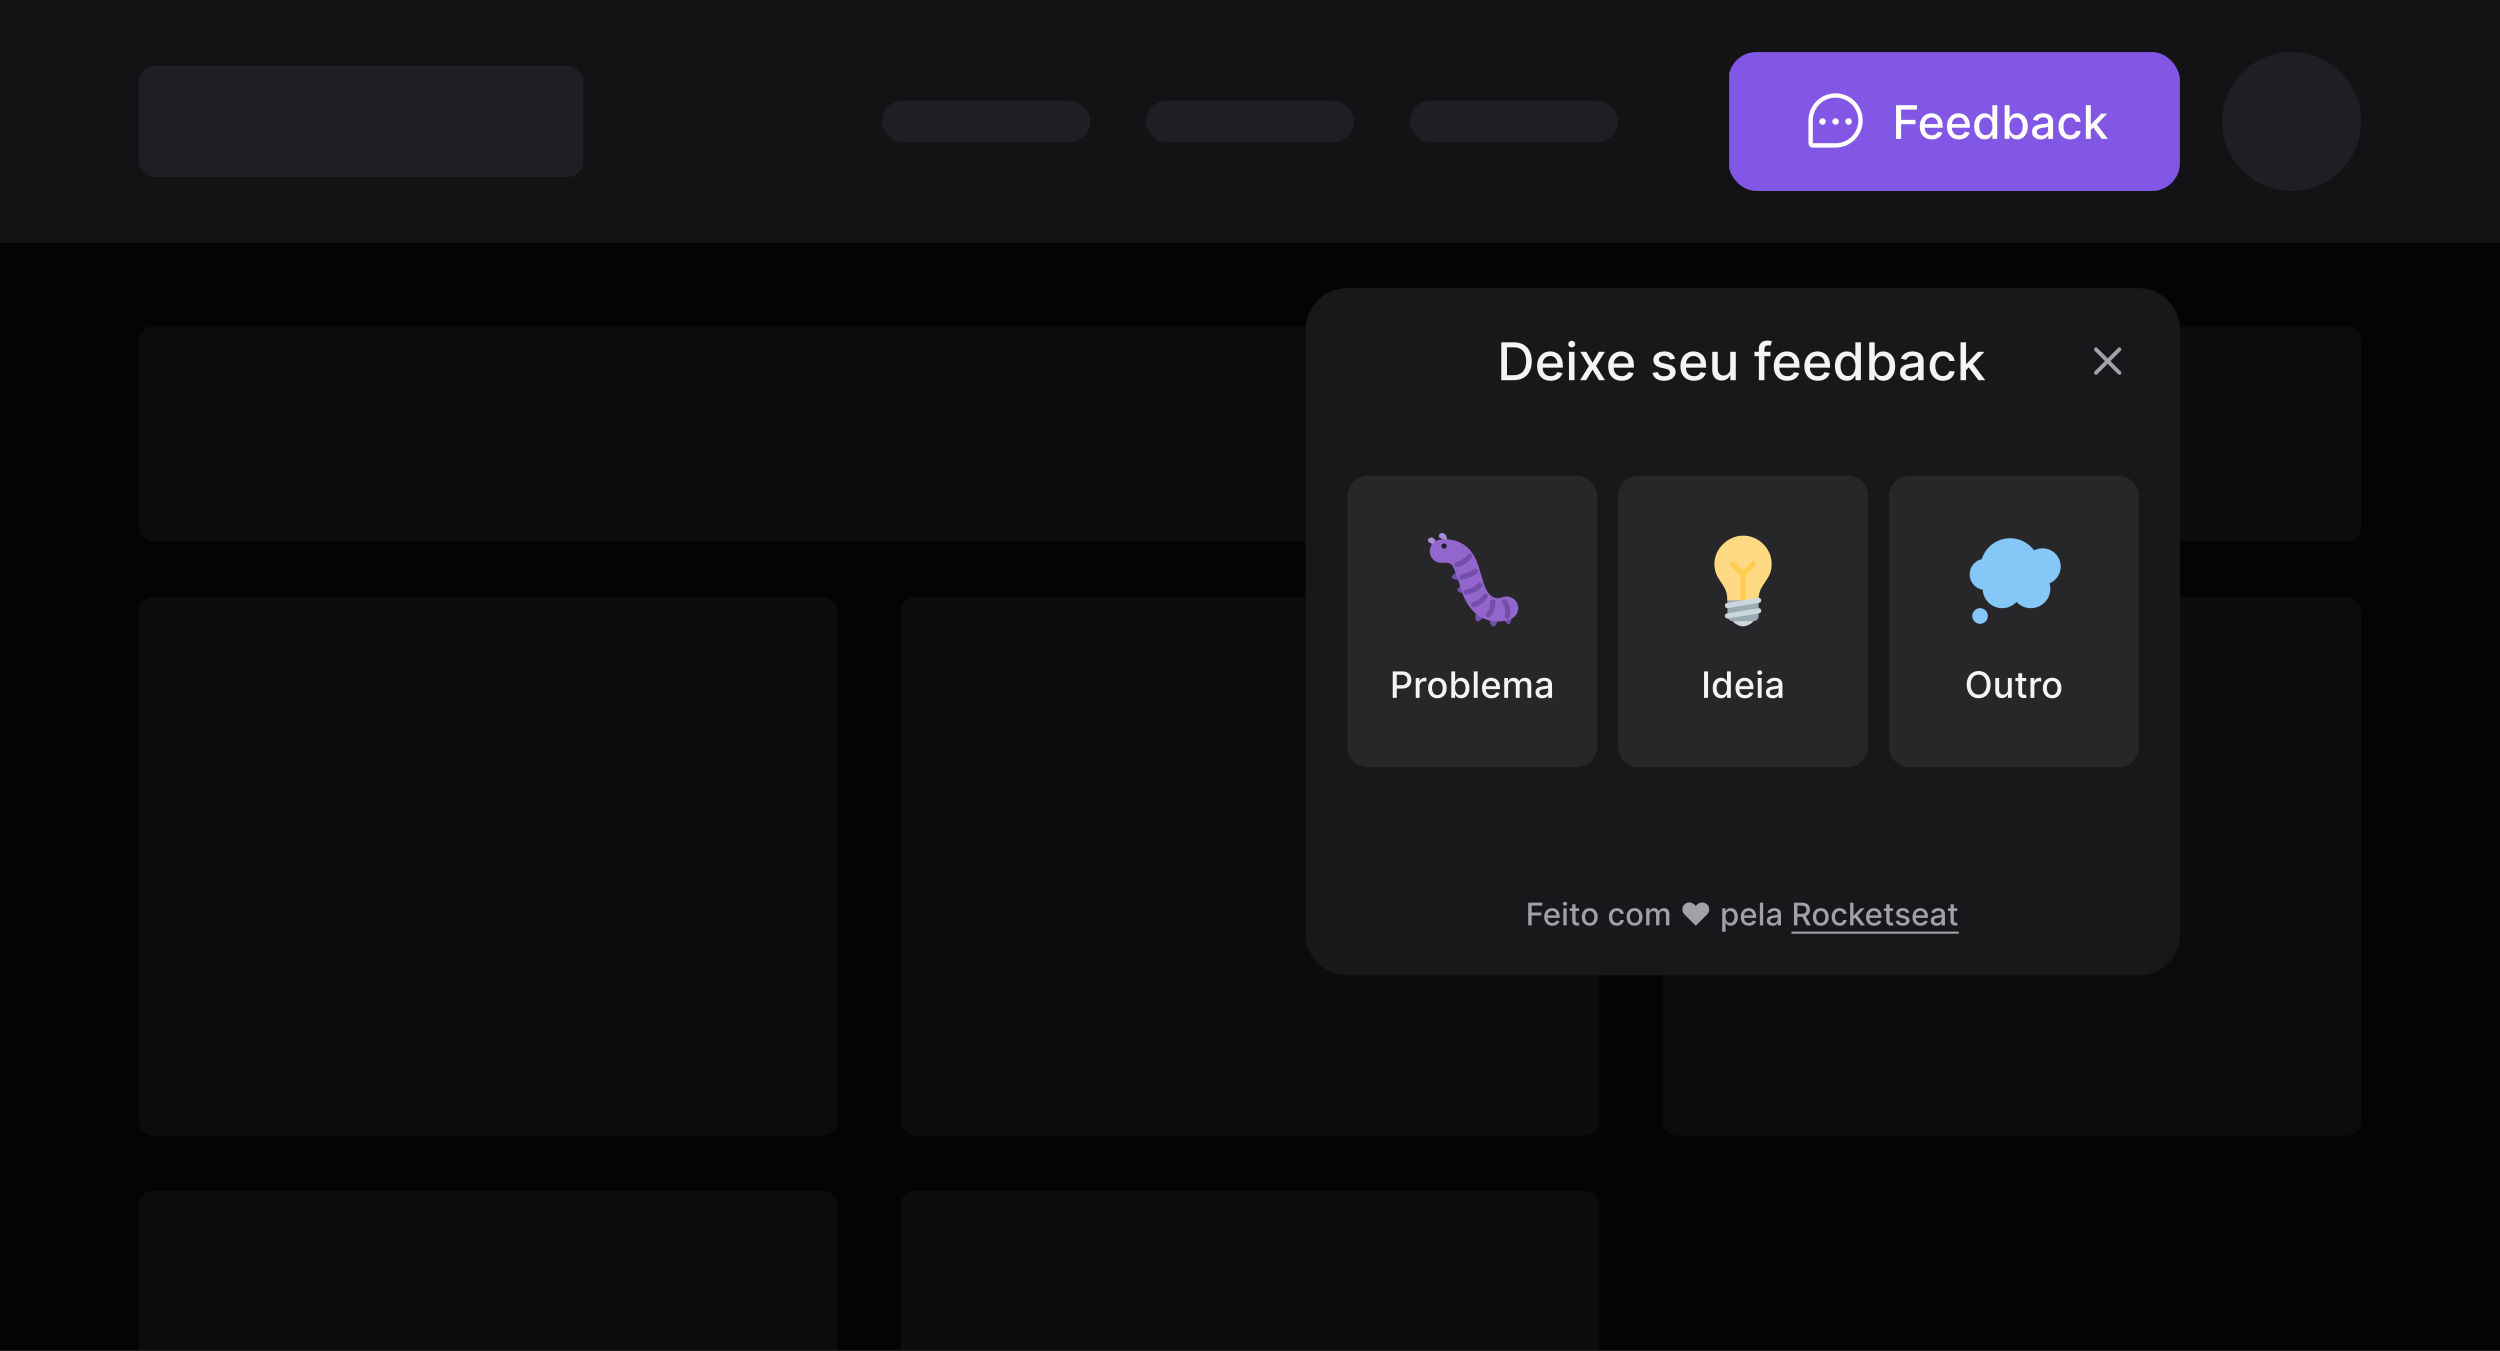 <svg width="1440" height="778" viewBox="0 0 1440 778" fill="none" xmlns="http://www.w3.org/2000/svg">
<rect width="1440" height="900" rx="20" fill="#282828"/>
<g clip-path="url(#clip0_142_1274)">
<rect width="1440" height="900" fill="#09090A"/>
<g opacity="0.5">
<rect x="80" y="188" width="1280" height="124" rx="8" fill="#27272A"/>
<rect x="80" y="344" width="402.286" height="310" rx="8" fill="#27272A"/>
<rect x="80" y="686" width="402.286" height="310" rx="8" fill="#27272A"/>
<rect x="518.857" y="686" width="402.286" height="310" rx="8" fill="#27272A"/>
<rect x="518.857" y="344" width="402.286" height="310" rx="8" fill="#27272A"/>
<rect x="957.714" y="344" width="402.286" height="310" rx="8" fill="#27272A"/>
</g>
<rect width="1440" height="140" fill="#27272A"/>
<rect x="80" y="38" width="256" height="64" rx="9.143" fill="#3F3F46"/>
<circle cx="1320" cy="70" r="40" fill="#3F3F46"/>
<rect x="508" y="58" width="120" height="24" rx="12" fill="#3F3F46"/>
<rect x="660" y="58" width="120" height="24" rx="12" fill="#3F3F46"/>
<rect x="812" y="58" width="120" height="24" rx="12" fill="#3F3F46"/>
<g filter="url(#filter0_b_142_1274)">
<rect width="1440" height="900" fill="black" fill-opacity="0.5"/>
</g>
<g filter="url(#filter1_d_142_1274)">
<path d="M752 181.987C752 168.739 762.739 158 775.987 158H1231.74C1244.99 158 1255.73 168.739 1255.73 181.987V529.799C1255.73 543.046 1244.99 553.786 1231.74 553.786H775.987C762.739 553.786 752 543.046 752 529.799V181.987Z" fill="#18181B"/>
<path d="M871.792 210.987H864.733V189.181H872.016C874.153 189.181 875.987 189.617 877.521 190.49C879.054 191.356 880.229 192.602 881.045 194.228C881.869 195.846 882.28 197.787 882.28 200.052C882.28 202.323 881.865 204.275 881.034 205.908C880.211 207.541 879.018 208.797 877.457 209.677C875.895 210.55 874.007 210.987 871.792 210.987ZM868.023 208.112H871.611C873.272 208.112 874.653 207.8 875.753 207.175C876.853 206.543 877.677 205.631 878.223 204.439C878.77 203.239 879.043 201.777 879.043 200.052C879.043 198.341 878.77 196.89 878.223 195.697C877.684 194.504 876.878 193.599 875.806 192.982C874.735 192.364 873.404 192.056 871.814 192.056H868.023V208.112ZM893.165 211.317C891.553 211.317 890.166 210.973 889.002 210.284C887.845 209.589 886.95 208.613 886.318 207.356C885.694 206.093 885.381 204.613 885.381 202.916C885.381 201.241 885.694 199.764 886.318 198.487C886.95 197.209 887.83 196.212 888.959 195.495C890.095 194.778 891.422 194.419 892.941 194.419C893.864 194.419 894.758 194.572 895.624 194.877C896.49 195.182 897.268 195.662 897.956 196.315C898.645 196.968 899.188 197.816 899.585 198.859C899.983 199.896 900.182 201.156 900.182 202.639V203.768H887.181V201.383H897.062C897.062 200.545 896.891 199.803 896.551 199.157C896.21 198.504 895.731 197.99 895.113 197.614C894.503 197.237 893.786 197.049 892.962 197.049C892.068 197.049 891.287 197.269 890.62 197.709C889.96 198.142 889.449 198.71 889.087 199.413C888.732 200.109 888.554 200.865 888.554 201.681V203.544C888.554 204.637 888.746 205.567 889.129 206.334C889.52 207.101 890.063 207.686 890.758 208.091C891.454 208.488 892.267 208.687 893.197 208.687C893.8 208.687 894.35 208.602 894.847 208.432C895.344 208.254 895.773 207.991 896.135 207.644C896.497 207.296 896.774 206.866 896.966 206.355L899.979 206.898C899.738 207.786 899.305 208.563 898.68 209.23C898.063 209.89 897.285 210.405 896.348 210.774C895.419 211.136 894.357 211.317 893.165 211.317ZM903.714 210.987V194.632H906.898V210.987H903.714ZM905.322 192.109C904.768 192.109 904.292 191.924 903.895 191.555C903.505 191.179 903.309 190.732 903.309 190.213C903.309 189.688 903.505 189.241 903.895 188.872C904.292 188.496 904.768 188.308 905.322 188.308C905.875 188.308 906.347 188.496 906.738 188.872C907.135 189.241 907.334 189.688 907.334 190.213C907.334 190.732 907.135 191.179 906.738 191.555C906.347 191.924 905.875 192.109 905.322 192.109ZM913.693 194.632L917.303 201L920.944 194.632H924.426L919.326 202.81L924.469 210.987H920.987L917.303 204.875L913.63 210.987H910.137L915.227 202.81L910.201 194.632H913.693ZM934.1 211.317C932.488 211.317 931.101 210.973 929.936 210.284C928.779 209.589 927.885 208.613 927.253 207.356C926.629 206.093 926.316 204.613 926.316 202.916C926.316 201.241 926.629 199.764 927.253 198.487C927.885 197.209 928.765 196.212 929.894 195.495C931.03 194.778 932.357 194.419 933.876 194.419C934.799 194.419 935.693 194.572 936.559 194.877C937.425 195.182 938.203 195.662 938.891 196.315C939.58 196.968 940.123 197.816 940.52 198.859C940.918 199.896 941.116 201.156 941.116 202.639V203.768H928.116V201.383H937.997C937.997 200.545 937.826 199.803 937.486 199.157C937.145 198.504 936.666 197.99 936.048 197.614C935.438 197.237 934.721 197.049 933.897 197.049C933.003 197.049 932.222 197.269 931.555 197.709C930.895 198.142 930.384 198.71 930.022 199.413C929.667 200.109 929.489 200.865 929.489 201.681V203.544C929.489 204.637 929.681 205.567 930.064 206.334C930.455 207.101 930.998 207.686 931.693 208.091C932.389 208.488 933.202 208.687 934.132 208.687C934.735 208.687 935.285 208.602 935.782 208.432C936.279 208.254 936.708 207.991 937.07 207.644C937.432 207.296 937.709 206.866 937.901 206.355L940.914 206.898C940.673 207.786 940.24 208.563 939.615 209.23C938.998 209.89 938.22 210.405 937.283 210.774C936.353 211.136 935.292 211.317 934.1 211.317ZM964.839 198.625L961.954 199.136C961.833 198.767 961.642 198.416 961.379 198.082C961.123 197.748 960.776 197.475 960.335 197.262C959.895 197.049 959.345 196.943 958.685 196.943C957.784 196.943 957.031 197.145 956.428 197.55C955.824 197.947 955.523 198.462 955.523 199.094C955.523 199.64 955.725 200.08 956.13 200.414C956.534 200.748 957.187 201.021 958.089 201.234L960.687 201.83C962.192 202.178 963.313 202.714 964.051 203.438C964.79 204.162 965.159 205.102 965.159 206.259C965.159 207.239 964.875 208.112 964.307 208.879C963.746 209.638 962.962 210.235 961.954 210.668C960.953 211.101 959.792 211.317 958.472 211.317C956.641 211.317 955.146 210.927 953.989 210.146C952.832 209.358 952.123 208.24 951.86 206.792L954.937 206.323C955.129 207.125 955.523 207.732 956.119 208.144C956.715 208.549 957.493 208.751 958.451 208.751C959.494 208.751 960.328 208.535 960.953 208.102C961.578 207.661 961.89 207.125 961.89 206.494C961.89 205.983 961.698 205.553 961.315 205.205C960.939 204.858 960.36 204.595 959.579 204.417L956.811 203.811C955.285 203.463 954.156 202.909 953.425 202.149C952.701 201.39 952.339 200.428 952.339 199.264C952.339 198.299 952.609 197.454 953.148 196.73C953.688 196.006 954.433 195.441 955.384 195.037C956.335 194.625 957.425 194.419 958.653 194.419C960.421 194.419 961.812 194.803 962.827 195.569C963.842 196.329 964.513 197.347 964.839 198.625ZM975.708 211.317C974.097 211.317 972.709 210.973 971.545 210.284C970.388 209.589 969.493 208.613 968.862 207.356C968.237 206.093 967.925 204.613 967.925 202.916C967.925 201.241 968.237 199.764 968.862 198.487C969.493 197.209 970.374 196.212 971.502 195.495C972.638 194.778 973.965 194.419 975.484 194.419C976.407 194.419 977.302 194.572 978.168 194.877C979.034 195.182 979.811 195.662 980.499 196.315C981.188 196.968 981.731 197.816 982.129 198.859C982.526 199.896 982.725 201.156 982.725 202.639V203.768H969.724V201.383H979.605C979.605 200.545 979.435 199.803 979.094 199.157C978.753 198.504 978.274 197.99 977.657 197.614C977.046 197.237 976.329 197.049 975.506 197.049C974.611 197.049 973.83 197.269 973.163 197.709C972.503 198.142 971.992 198.71 971.63 199.413C971.275 200.109 971.098 200.865 971.098 201.681V203.544C971.098 204.637 971.289 205.567 971.673 206.334C972.063 207.101 972.606 207.686 973.302 208.091C973.997 208.488 974.81 208.687 975.74 208.687C976.343 208.687 976.893 208.602 977.39 208.432C977.887 208.254 978.317 207.991 978.679 207.644C979.041 207.296 979.318 206.866 979.509 206.355L982.522 206.898C982.281 207.786 981.848 208.563 981.223 209.23C980.606 209.89 979.829 210.405 978.892 210.774C977.962 211.136 976.901 211.317 975.708 211.317ZM996.617 204.204V194.632H999.812V210.987H996.681V208.155H996.511C996.135 209.028 995.531 209.755 994.701 210.338C993.877 210.912 992.852 211.2 991.624 211.2C990.573 211.2 989.643 210.969 988.834 210.508C988.032 210.039 987.4 209.347 986.939 208.432C986.484 207.516 986.257 206.384 986.257 205.035V194.632H989.441V204.652C989.441 205.766 989.75 206.653 990.367 207.314C990.985 207.974 991.787 208.304 992.773 208.304C993.37 208.304 993.962 208.155 994.552 207.857C995.148 207.558 995.641 207.108 996.032 206.504C996.429 205.901 996.624 205.134 996.617 204.204ZM1019.81 194.632V197.188H1010.57V194.632H1019.81ZM1013.1 210.987V192.737C1013.1 191.715 1013.32 190.867 1013.77 190.192C1014.22 189.511 1014.81 189.003 1015.55 188.67C1016.29 188.329 1017.09 188.158 1017.96 188.158C1018.59 188.158 1019.14 188.212 1019.59 188.318C1020.05 188.418 1020.39 188.51 1020.61 188.595L1019.86 191.172C1019.71 191.129 1019.52 191.079 1019.29 191.023C1019.05 190.959 1018.77 190.927 1018.43 190.927C1017.66 190.927 1017.11 191.119 1016.77 191.502C1016.45 191.885 1016.28 192.439 1016.28 193.163V210.987H1013.1ZM1029.5 211.317C1027.89 211.317 1026.5 210.973 1025.33 210.284C1024.18 209.589 1023.28 208.613 1022.65 207.356C1022.03 206.093 1021.71 204.613 1021.71 202.916C1021.71 201.241 1022.03 199.764 1022.65 198.487C1023.28 197.209 1024.16 196.212 1025.29 195.495C1026.43 194.778 1027.75 194.419 1029.27 194.419C1030.2 194.419 1031.09 194.572 1031.96 194.877C1032.82 195.182 1033.6 195.662 1034.29 196.315C1034.98 196.968 1035.52 197.816 1035.92 198.859C1036.32 199.896 1036.51 201.156 1036.51 202.639V203.768H1023.51V201.383H1033.39C1033.39 200.545 1033.22 199.803 1032.88 199.157C1032.54 198.504 1032.06 197.99 1031.45 197.614C1030.84 197.237 1030.12 197.049 1029.29 197.049C1028.4 197.049 1027.62 197.269 1026.95 197.709C1026.29 198.142 1025.78 198.71 1025.42 199.413C1025.06 200.109 1024.89 200.865 1024.89 201.681V203.544C1024.89 204.637 1025.08 205.567 1025.46 206.334C1025.85 207.101 1026.4 207.686 1027.09 208.091C1027.79 208.488 1028.6 208.687 1029.53 208.687C1030.13 208.687 1030.68 208.602 1031.18 208.432C1031.68 208.254 1032.11 207.991 1032.47 207.644C1032.83 207.296 1033.11 206.866 1033.3 206.355L1036.31 206.898C1036.07 207.786 1035.64 208.563 1035.01 209.23C1034.4 209.89 1033.62 210.405 1032.68 210.774C1031.75 211.136 1030.69 211.317 1029.5 211.317ZM1047.1 211.317C1045.48 211.317 1044.1 210.973 1042.93 210.284C1041.77 209.589 1040.88 208.613 1040.25 207.356C1039.62 206.093 1039.31 204.613 1039.31 202.916C1039.31 201.241 1039.62 199.764 1040.25 198.487C1040.88 197.209 1041.76 196.212 1042.89 195.495C1044.03 194.778 1045.35 194.419 1046.87 194.419C1047.79 194.419 1048.69 194.572 1049.55 194.877C1050.42 195.182 1051.2 195.662 1051.89 196.315C1052.58 196.968 1053.12 197.816 1053.52 198.859C1053.91 199.896 1054.11 201.156 1054.11 202.639V203.768H1041.11V201.383H1050.99C1050.99 200.545 1050.82 199.803 1050.48 199.157C1050.14 198.504 1049.66 197.99 1049.04 197.614C1048.43 197.237 1047.72 197.049 1046.89 197.049C1046 197.049 1045.22 197.269 1044.55 197.709C1043.89 198.142 1043.38 198.71 1043.02 199.413C1042.66 200.109 1042.48 200.865 1042.48 201.681V203.544C1042.48 204.637 1042.68 205.567 1043.06 206.334C1043.45 207.101 1043.99 207.686 1044.69 208.091C1045.38 208.488 1046.2 208.687 1047.13 208.687C1047.73 208.687 1048.28 208.602 1048.78 208.432C1049.27 208.254 1049.7 207.991 1050.07 207.644C1050.43 207.296 1050.7 206.866 1050.9 206.355L1053.91 206.898C1053.67 207.786 1053.24 208.563 1052.61 209.23C1051.99 209.89 1051.22 210.405 1050.28 210.774C1049.35 211.136 1048.29 211.317 1047.1 211.317ZM1063.77 211.306C1062.45 211.306 1061.27 210.969 1060.23 210.295C1059.2 209.613 1058.39 208.645 1057.8 207.388C1057.22 206.125 1056.93 204.609 1056.93 202.842C1056.93 201.074 1057.23 199.562 1057.81 198.306C1058.41 197.049 1059.23 196.087 1060.26 195.42C1061.3 194.753 1062.47 194.419 1063.79 194.419C1064.8 194.419 1065.62 194.59 1066.24 194.93C1066.86 195.264 1067.34 195.654 1067.68 196.102C1068.03 196.549 1068.3 196.943 1068.49 197.283H1068.69V189.181H1071.87V210.987H1068.76V208.442H1068.49C1068.3 208.79 1068.03 209.188 1067.66 209.635C1067.31 210.082 1066.82 210.472 1066.19 210.806C1065.57 211.14 1064.76 211.306 1063.77 211.306ZM1064.47 208.591C1065.39 208.591 1066.16 208.35 1066.79 207.867C1067.43 207.377 1067.91 206.7 1068.24 205.834C1068.57 204.968 1068.74 203.96 1068.74 202.81C1068.74 201.674 1068.58 200.68 1068.25 199.828C1067.92 198.976 1067.44 198.313 1066.81 197.837C1066.18 197.362 1065.4 197.124 1064.47 197.124C1063.51 197.124 1062.71 197.372 1062.07 197.869C1061.43 198.366 1060.95 199.044 1060.63 199.903C1060.31 200.762 1060.15 201.731 1060.15 202.81C1060.15 203.903 1060.31 204.886 1060.64 205.759C1060.96 206.632 1061.45 207.324 1062.08 207.835C1062.73 208.339 1063.53 208.591 1064.47 208.591ZM1076.67 210.987V189.181H1079.85V197.283H1080.04C1080.23 196.943 1080.49 196.549 1080.84 196.102C1081.19 195.654 1081.67 195.264 1082.29 194.93C1082.91 194.59 1083.72 194.419 1084.74 194.419C1086.06 194.419 1087.24 194.753 1088.27 195.42C1089.31 196.087 1090.12 197.049 1090.71 198.306C1091.31 199.562 1091.61 201.074 1091.61 202.842C1091.61 204.609 1091.31 206.125 1090.72 207.388C1090.13 208.645 1089.33 209.613 1088.3 210.295C1087.27 210.969 1086.09 211.306 1084.77 211.306C1083.78 211.306 1082.97 211.14 1082.33 210.806C1081.71 210.472 1081.22 210.082 1080.86 209.635C1080.51 209.188 1080.24 208.79 1080.04 208.442H1079.78V210.987H1076.67ZM1079.79 202.81C1079.79 203.96 1079.96 204.968 1080.29 205.834C1080.62 206.7 1081.11 207.377 1081.74 207.867C1082.37 208.35 1083.14 208.591 1084.06 208.591C1085.01 208.591 1085.8 208.339 1086.44 207.835C1087.08 207.324 1087.57 206.632 1087.89 205.759C1088.23 204.886 1088.39 203.903 1088.39 202.81C1088.39 201.731 1088.23 200.762 1087.9 199.903C1087.58 199.044 1087.1 198.366 1086.45 197.869C1085.82 197.372 1085.02 197.124 1084.06 197.124C1083.14 197.124 1082.35 197.362 1081.72 197.837C1081.08 198.313 1080.61 198.976 1080.28 199.828C1079.95 200.68 1079.79 201.674 1079.79 202.81ZM1099.94 211.349C1098.91 211.349 1097.97 211.157 1097.13 210.774C1096.29 210.384 1095.63 209.819 1095.14 209.081C1094.66 208.343 1094.42 207.438 1094.42 206.366C1094.42 205.443 1094.59 204.684 1094.95 204.087C1095.3 203.491 1095.78 203.019 1096.39 202.671C1096.99 202.323 1097.66 202.061 1098.41 201.883C1099.15 201.706 1099.91 201.571 1100.69 201.479C1101.67 201.365 1102.46 201.273 1103.07 201.202C1103.68 201.124 1104.13 201 1104.4 200.829C1104.68 200.659 1104.82 200.382 1104.82 199.999V199.924C1104.82 198.994 1104.56 198.274 1104.03 197.763C1103.51 197.252 1102.74 196.996 1101.71 196.996C1100.64 196.996 1099.79 197.234 1099.18 197.709C1098.56 198.178 1098.14 198.7 1097.91 199.275L1094.92 198.593C1095.27 197.599 1095.79 196.797 1096.47 196.187C1097.16 195.569 1097.95 195.122 1098.85 194.845C1099.74 194.561 1100.68 194.419 1101.67 194.419C1102.32 194.419 1103.01 194.497 1103.74 194.654C1104.48 194.803 1105.17 195.079 1105.81 195.484C1106.45 195.889 1106.98 196.467 1107.4 197.22C1107.81 197.965 1108.01 198.934 1108.01 200.126V210.987H1104.9V208.751H1104.78C1104.57 209.163 1104.26 209.567 1103.85 209.965C1103.44 210.362 1102.91 210.692 1102.26 210.955C1101.62 211.218 1100.84 211.349 1099.94 211.349ZM1100.63 208.794C1101.51 208.794 1102.27 208.62 1102.89 208.272C1103.52 207.924 1104 207.47 1104.33 206.909C1104.66 206.341 1104.83 205.734 1104.83 205.088V202.98C1104.72 203.094 1104.5 203.2 1104.17 203.299C1103.85 203.392 1103.48 203.473 1103.07 203.544C1102.66 203.608 1102.26 203.669 1101.87 203.725C1101.48 203.775 1101.15 203.818 1100.89 203.853C1100.27 203.931 1099.71 204.062 1099.2 204.247C1098.69 204.432 1098.29 204.698 1097.98 205.046C1097.68 205.386 1097.54 205.841 1097.54 206.409C1097.54 207.196 1097.83 207.793 1098.41 208.197C1098.99 208.595 1099.73 208.794 1100.63 208.794ZM1119.14 211.317C1117.56 211.317 1116.2 210.959 1115.05 210.242C1113.92 209.518 1113.04 208.52 1112.43 207.25C1111.82 205.979 1111.52 204.524 1111.52 202.884C1111.52 201.223 1111.83 199.757 1112.46 198.487C1113.08 197.209 1113.96 196.212 1115.1 195.495C1116.23 194.778 1117.57 194.419 1119.11 194.419C1120.35 194.419 1121.46 194.65 1122.43 195.111C1123.4 195.566 1124.19 196.205 1124.79 197.028C1125.39 197.851 1125.75 198.813 1125.86 199.913H1122.76C1122.59 199.147 1122.2 198.487 1121.59 197.933C1120.99 197.379 1120.18 197.102 1119.16 197.102C1118.28 197.102 1117.5 197.337 1116.83 197.805C1116.17 198.267 1115.66 198.927 1115.29 199.786C1114.92 200.638 1114.73 201.645 1114.73 202.81C1114.73 204.002 1114.92 205.031 1115.28 205.897C1115.64 206.763 1116.15 207.434 1116.81 207.91C1117.48 208.385 1118.26 208.623 1119.16 208.623C1119.77 208.623 1120.31 208.513 1120.8 208.293C1121.3 208.066 1121.72 207.743 1122.05 207.324C1122.39 206.905 1122.63 206.401 1122.76 205.812H1125.86C1125.75 206.87 1125.4 207.814 1124.83 208.645C1124.25 209.475 1123.48 210.128 1122.52 210.604C1121.56 211.079 1120.43 211.317 1119.14 211.317ZM1132.19 205.44L1132.17 201.553H1132.73L1139.24 194.632H1143.05L1135.62 202.511H1135.12L1132.19 205.44ZM1129.27 210.987V189.181H1132.45V210.987H1129.27ZM1139.59 210.987L1133.74 203.214L1135.93 200.989L1143.5 210.987H1139.59Z" fill="#F4F4F5"/>
<g clip-path="url(#clip1_142_1274)">
<path d="M775.987 278.042C775.987 271.418 781.357 266.049 787.981 266.049H908.007C914.63 266.049 920 271.418 920 278.042V421.964C920 428.588 914.63 433.958 908.007 433.958H787.981C781.357 433.958 775.987 428.588 775.987 421.964V278.042Z" fill="#27272A"/>
<path d="M832.877 305.018C834.376 303.519 833.252 299.021 830.721 299.021C828.19 299.021 828.379 302.019 829.878 302.019C831.378 302.019 831.378 305.018 831.378 306.517C831.378 308.016 832.877 305.018 832.877 305.018ZM826.606 307.596C828.105 306.097 826.98 301.6 824.45 301.6C821.919 301.6 822.108 304.598 823.607 304.598C825.106 304.598 825.106 307.596 825.106 309.096C825.106 310.595 826.606 307.596 826.606 307.596Z" fill="#AA8DD8"/>
<path d="M866.147 348.278C866.43 349.49 867.986 351.697 869.193 351.413C870.401 351.128 870.808 348.458 870.524 347.25C870.241 346.039 869.028 345.291 867.82 345.575C866.613 345.86 865.862 347.07 866.147 348.278ZM858 349.251C858.005 350.496 859.021 352.996 860.262 352.992C861.504 352.986 862.502 350.478 862.498 349.235C862.493 347.992 861.483 346.991 860.241 346.994C859 347 857.996 348.009 858 349.251ZM850.098 345.584C849.609 346.73 849.551 349.427 850.692 349.917C851.836 350.403 853.745 348.497 854.234 347.353C854.721 346.211 854.192 344.89 853.051 344.4C851.909 343.913 850.588 344.441 850.098 345.584ZM842.556 329.033C841.338 329.291 839.095 330.792 839.349 332.006C839.608 333.221 842.265 333.691 843.482 333.435C844.698 333.179 845.474 331.985 845.221 330.771C844.963 329.557 843.774 328.777 842.556 329.033ZM839.502 321.537C838.284 321.795 836.042 323.296 836.295 324.51C836.554 325.725 839.211 326.195 840.428 325.939C841.644 325.683 842.421 324.489 842.167 323.275C841.909 322.061 840.719 321.281 839.502 321.537Z" fill="#744EAA"/>
<path d="M862.604 349.994C866.848 349.994 869.989 348.679 870.499 348.454C873.904 346.94 875.436 342.953 873.923 339.55C872.425 336.177 868.502 334.64 865.12 336.081C864.921 336.156 862.432 337.054 860.108 335.973C857.333 334.682 855.618 331.012 854.669 328.164C854.453 327.519 854.092 326.254 853.641 324.692C850.843 314.99 849.395 312.271 847.669 309.97C842.106 302.547 833.289 302.03 828.955 302.9C825.301 303.63 822.931 307.184 823.663 310.838C824.394 314.493 827.951 316.864 831.603 316.13C831.845 316.091 834.907 315.671 836.736 317.882C837.7 319.812 839.854 325.57 840.679 328.428C841.197 330.225 841.622 331.682 841.869 332.426C844.527 340.397 848.864 345.758 854.767 348.361C857.543 349.587 860.245 349.994 862.604 349.994Z" fill="#9266CC"/>
<path d="M831.778 308.016C832.606 308.016 833.277 307.345 833.277 306.517C833.277 305.689 832.606 305.018 831.778 305.018C830.95 305.018 830.279 305.689 830.279 306.517C830.279 307.345 830.95 308.016 831.778 308.016Z" fill="#202024"/>
<path d="M868.12 348.44C867.986 348.44 867.85 348.422 867.716 348.386C866.919 348.165 866.451 347.338 866.673 346.541C867.808 342.46 865.518 339.732 865.496 339.705C864.958 339.076 865.028 338.129 865.656 337.591C866.283 337.053 867.232 337.123 867.77 337.751C867.908 337.912 871.119 341.739 869.562 347.341C869.379 348.006 868.775 348.44 868.12 348.44ZM857.327 347.596C856.96 347.596 856.592 347.463 856.301 347.192C855.697 346.625 855.666 345.676 856.231 345.072C858.457 342.692 858.409 338.786 858.408 338.745C858.384 337.918 859.036 337.228 859.865 337.204C860.678 337.196 861.384 337.832 861.406 338.661C861.412 338.87 861.516 343.814 858.421 347.123C858.126 347.437 857.726 347.596 857.327 347.596ZM844.521 334.559C843.801 334.559 843.166 334.039 843.044 333.305C842.909 332.489 843.461 331.715 844.278 331.582C848.886 330.817 851.435 328.018 851.461 327.99C852.008 327.375 852.957 327.317 853.573 327.864C854.191 328.411 854.252 329.353 853.709 329.972C853.579 330.12 850.477 333.592 844.768 334.538C844.684 334.553 844.602 334.559 844.521 334.559ZM848.9 341.841C848.263 341.841 847.672 341.433 847.47 340.794C847.221 340.006 847.659 339.162 848.447 338.913C852.484 337.634 854.264 334.67 854.282 334.64C854.702 333.925 855.619 333.685 856.333 334.105C857.048 334.523 857.286 335.444 856.868 336.156C856.774 336.318 854.477 340.148 849.353 341.769C849.201 341.818 849.048 341.841 848.9 341.841ZM841.975 325.845C841.232 325.845 840.585 325.291 840.489 324.533C840.386 323.711 840.968 322.962 841.789 322.857C845.821 322.347 848.771 319.902 848.799 319.876C849.432 319.346 850.378 319.422 850.91 320.055C851.444 320.686 851.368 321.629 850.738 322.164C850.593 322.289 847.11 325.206 842.166 325.831C842.101 325.84 842.038 325.845 841.975 325.845ZM839.245 318.698C838.608 318.698 838.017 318.289 837.815 317.647C837.568 316.857 838.005 316.016 838.795 315.767C843.488 314.293 845.171 311.731 845.24 311.623C845.683 310.931 846.606 310.716 847.302 311.156C847.999 311.593 848.218 312.503 847.788 313.203C847.698 313.349 845.53 316.795 839.693 318.629C839.545 318.675 839.394 318.698 839.245 318.698Z" fill="#744EAA"/>
<path d="M802.221 393.984V378.719H807.662C808.849 378.719 809.833 378.935 810.613 379.368C811.393 379.8 811.977 380.391 812.365 381.142C812.752 381.887 812.946 382.727 812.946 383.661C812.946 384.6 812.75 385.445 812.357 386.195C811.97 386.94 811.383 387.532 810.598 387.969C809.818 388.401 808.837 388.617 807.654 388.617H803.912V386.665H807.445C808.196 386.665 808.804 386.535 809.271 386.277C809.739 386.014 810.081 385.656 810.3 385.204C810.519 384.752 810.628 384.237 810.628 383.661C810.628 383.084 810.519 382.573 810.3 382.125C810.081 381.678 809.736 381.328 809.264 381.075C808.797 380.821 808.181 380.694 807.416 380.694H804.524V393.984H802.221ZM815.467 393.984V382.535H817.621V384.354H817.74C817.949 383.738 818.317 383.253 818.843 382.901C819.375 382.543 819.976 382.364 820.647 382.364C820.786 382.364 820.95 382.369 821.139 382.379C821.333 382.389 821.484 382.401 821.594 382.416V384.548C821.504 384.523 821.345 384.496 821.117 384.466C820.888 384.431 820.66 384.414 820.431 384.414C819.904 384.414 819.435 384.525 819.022 384.749C818.615 384.968 818.292 385.273 818.053 385.666C817.815 386.053 817.696 386.496 817.696 386.993V393.984H815.467ZM827.935 394.215C826.861 394.215 825.925 393.969 825.125 393.477C824.325 392.985 823.704 392.297 823.261 391.412C822.819 390.528 822.598 389.494 822.598 388.312C822.598 387.124 822.819 386.086 823.261 385.196C823.704 384.307 824.325 383.616 825.125 383.124C825.925 382.632 826.861 382.386 827.935 382.386C829.008 382.386 829.945 382.632 830.745 383.124C831.545 383.616 832.166 384.307 832.608 385.196C833.05 386.086 833.271 387.124 833.271 388.312C833.271 389.494 833.05 390.528 832.608 391.412C832.166 392.297 831.545 392.985 830.745 393.477C829.945 393.969 829.008 394.215 827.935 394.215ZM827.942 392.344C828.638 392.344 829.214 392.16 829.671 391.792C830.128 391.425 830.466 390.935 830.685 390.324C830.909 389.713 831.02 389.04 831.02 388.304C831.02 387.574 830.909 386.903 830.685 386.292C830.466 385.676 830.128 385.181 829.671 384.809C829.214 384.436 828.638 384.25 827.942 384.25C827.241 384.25 826.66 384.436 826.198 384.809C825.741 385.181 825.4 385.676 825.177 386.292C824.958 386.903 824.849 387.574 824.849 388.304C824.849 389.04 824.958 389.713 825.177 390.324C825.4 390.935 825.741 391.425 826.198 391.792C826.66 392.16 827.241 392.344 827.942 392.344ZM835.938 393.984V378.719H838.166V384.391H838.3C838.43 384.153 838.616 383.877 838.859 383.564C839.103 383.251 839.441 382.978 839.873 382.744C840.305 382.506 840.877 382.386 841.587 382.386C842.512 382.386 843.336 382.62 844.062 383.087C844.787 383.554 845.356 384.227 845.769 385.107C846.186 385.986 846.395 387.045 846.395 388.282C846.395 389.519 846.189 390.58 845.776 391.465C845.364 392.344 844.797 393.022 844.077 393.499C843.356 393.971 842.534 394.207 841.61 394.207C840.914 394.207 840.345 394.091 839.903 393.857C839.466 393.624 839.123 393.35 838.874 393.037C838.626 392.724 838.435 392.446 838.3 392.202H838.114V393.984H835.938ZM838.121 388.26C838.121 389.065 838.238 389.77 838.472 390.376C838.705 390.983 839.043 391.457 839.485 391.8C839.928 392.138 840.469 392.307 841.11 392.307C841.776 392.307 842.333 392.13 842.78 391.778C843.227 391.42 843.565 390.935 843.793 390.324C844.027 389.713 844.144 389.025 844.144 388.26C844.144 387.504 844.03 386.826 843.801 386.225C843.577 385.624 843.239 385.149 842.787 384.801C842.34 384.453 841.781 384.28 841.11 384.28C840.464 384.28 839.918 384.446 839.471 384.779C839.028 385.112 838.693 385.576 838.464 386.173C838.236 386.769 838.121 387.465 838.121 388.26ZM851.126 378.719V393.984H848.897V378.719H851.126ZM859.058 394.215C857.93 394.215 856.959 393.974 856.144 393.492C855.334 393.005 854.708 392.322 854.265 391.442C853.828 390.558 853.61 389.522 853.61 388.334C853.61 387.161 853.828 386.128 854.265 385.234C854.708 384.339 855.324 383.641 856.114 383.139C856.909 382.637 857.838 382.386 858.901 382.386C859.547 382.386 860.173 382.493 860.78 382.707C861.386 382.921 861.93 383.256 862.412 383.713C862.894 384.17 863.274 384.764 863.552 385.494C863.831 386.22 863.97 387.102 863.97 388.14V388.93H854.869V387.261H861.786C861.786 386.675 861.667 386.155 861.428 385.703C861.19 385.246 860.854 384.886 860.422 384.622C859.995 384.359 859.493 384.227 858.916 384.227C858.29 384.227 857.744 384.381 857.277 384.689C856.815 384.993 856.457 385.39 856.203 385.882C855.955 386.369 855.831 386.898 855.831 387.47V388.774C855.831 389.539 855.965 390.19 856.233 390.727C856.506 391.263 856.887 391.673 857.374 391.956C857.86 392.235 858.429 392.374 859.08 392.374C859.503 392.374 859.888 392.314 860.236 392.195C860.583 392.071 860.884 391.887 861.137 391.643C861.391 391.4 861.585 391.099 861.719 390.742L863.828 391.122C863.659 391.743 863.356 392.287 862.919 392.754C862.487 393.216 861.942 393.576 861.287 393.835C860.636 394.088 859.893 394.215 859.058 394.215ZM866.442 393.984V382.535H868.581V384.399H868.723C868.962 383.768 869.352 383.276 869.893 382.923C870.435 382.565 871.083 382.386 871.839 382.386C872.604 382.386 873.245 382.565 873.762 382.923C874.283 383.281 874.668 383.773 874.917 384.399H875.036C875.309 383.788 875.744 383.301 876.34 382.938C876.937 382.57 877.647 382.386 878.472 382.386C879.511 382.386 880.358 382.712 881.014 383.363C881.675 384.014 882.005 384.995 882.005 386.307V393.984H879.776V386.516C879.776 385.74 879.565 385.179 879.143 384.831C878.721 384.483 878.216 384.309 877.63 384.309C876.904 384.309 876.34 384.533 875.938 384.98C875.535 385.422 875.334 385.991 875.334 386.687V393.984H873.113V386.374C873.113 385.753 872.919 385.253 872.532 384.876C872.144 384.498 871.64 384.309 871.019 384.309C870.596 384.309 870.206 384.421 869.849 384.645C869.496 384.863 869.21 385.169 868.991 385.561C868.778 385.954 868.671 386.409 868.671 386.925V393.984H866.442ZM888.324 394.237C887.598 394.237 886.942 394.103 886.356 393.835C885.77 393.561 885.305 393.166 884.962 392.65C884.624 392.133 884.455 391.499 884.455 390.749C884.455 390.103 884.579 389.571 884.828 389.154C885.076 388.737 885.412 388.406 885.834 388.163C886.256 387.919 886.729 387.735 887.25 387.611C887.772 387.487 888.304 387.393 888.845 387.328C889.531 387.248 890.087 387.184 890.515 387.134C890.942 387.079 891.253 386.993 891.446 386.873C891.64 386.754 891.737 386.56 891.737 386.292V386.24C891.737 385.589 891.553 385.084 891.186 384.727C890.823 384.369 890.281 384.19 889.561 384.19C888.81 384.19 888.219 384.357 887.787 384.689C887.36 385.017 887.064 385.383 886.9 385.785L884.806 385.308C885.054 384.612 885.417 384.051 885.894 383.624C886.376 383.191 886.93 382.878 887.556 382.684C888.182 382.486 888.84 382.386 889.531 382.386C889.988 382.386 890.473 382.441 890.984 382.55C891.501 382.655 891.983 382.848 892.43 383.132C892.882 383.415 893.253 383.82 893.541 384.347C893.829 384.868 893.973 385.547 893.973 386.381V393.984H891.797V392.419H891.707C891.563 392.707 891.347 392.99 891.059 393.268C890.771 393.547 890.401 393.778 889.948 393.961C889.496 394.145 888.955 394.237 888.324 394.237ZM888.808 392.448C889.424 392.448 889.951 392.327 890.388 392.083C890.83 391.84 891.166 391.522 891.394 391.129C891.628 390.732 891.745 390.307 891.745 389.855V388.379C891.665 388.458 891.511 388.533 891.283 388.602C891.059 388.667 890.803 388.724 890.515 388.774C890.227 388.819 889.946 388.861 889.673 388.901C889.399 388.935 889.171 388.965 888.987 388.99C888.555 389.045 888.16 389.137 887.802 389.266C887.449 389.395 887.166 389.581 886.952 389.825C886.743 390.063 886.639 390.381 886.639 390.779C886.639 391.33 886.843 391.748 887.25 392.031C887.658 392.309 888.177 392.448 888.808 392.448Z" fill="#F4F4F5"/>
<path d="M931.994 278.042C931.994 271.418 937.363 266.049 943.987 266.049H1064.01C1070.64 266.049 1076.01 271.418 1076.01 278.042V421.964C1076.01 428.588 1070.64 433.958 1064.01 433.958H943.987C937.363 433.958 931.994 428.588 931.994 421.964V278.042Z" fill="#27272A"/>
<path d="M1020.49 316.891C1020.49 326.545 1013 328.044 1013 337.041C1013 341.685 1008.31 342.076 1004.75 342.076C1001.67 342.076 994.876 340.908 994.876 337.038C994.876 328.045 987.509 326.546 987.509 316.891C987.509 307.85 995.432 300.52 1004.12 300.52C1012.82 300.52 1020.49 307.85 1020.49 316.891Z" fill="#FFD983"/>
<path d="M1010.25 349.034C1010.25 350.275 1006.9 352.782 1004 352.782C1001.1 352.782 997.753 350.275 997.753 349.034C997.753 347.793 1001.1 348.284 1004 348.284C1006.9 348.284 1010.25 347.793 1010.25 349.034Z" fill="#CCD6DD"/>
<path d="M1011.06 315.742C1010.47 315.155 1009.52 315.155 1008.94 315.742L1004 320.678L999.063 315.742C998.477 315.155 997.53 315.155 996.944 315.742C996.357 316.328 996.357 317.275 996.944 317.861L1002.5 323.419V339.289C1002.5 340.118 1003.17 340.789 1004 340.789C1004.83 340.789 1005.5 340.118 1005.5 339.289V323.419L1011.06 317.861C1011.64 317.275 1011.64 316.328 1011.06 315.742Z" fill="#FFCC4D"/>
<path d="M1013 346.785C1013 348.44 1011.65 349.784 1010 349.784H998.003C996.348 349.784 995.005 348.44 995.005 346.785V337.79H1013V346.785Z" fill="#99AAB5"/>
<path d="M995.004 348.284C994.284 348.284 993.648 347.764 993.527 347.031C993.39 346.216 993.942 345.442 994.759 345.307L1012.75 342.309C1013.56 342.162 1014.34 342.724 1014.47 343.541C1014.61 344.357 1014.06 345.13 1013.24 345.265L995.251 348.263C995.168 348.278 995.084 348.284 995.004 348.284ZM995.004 342.288C994.284 342.288 993.648 341.767 993.527 341.034C993.39 340.219 993.942 339.445 994.759 339.31L1012.75 336.312C1013.56 336.166 1014.34 336.727 1014.47 337.544C1014.61 338.36 1014.06 339.133 1013.24 339.268L995.251 342.267C995.168 342.282 995.084 342.288 995.004 342.288Z" fill="#CCD6DD"/>
<path d="M983.835 378.719V393.984H981.532V378.719H983.835ZM991.296 394.207C990.372 394.207 989.547 393.971 988.821 393.499C988.101 393.022 987.534 392.344 987.122 391.465C986.714 390.58 986.511 389.519 986.511 388.282C986.511 387.045 986.717 385.986 987.129 385.107C987.547 384.227 988.118 383.554 988.844 383.087C989.569 382.62 990.391 382.386 991.311 382.386C992.021 382.386 992.593 382.506 993.025 382.744C993.462 382.978 993.8 383.251 994.039 383.564C994.282 383.877 994.471 384.153 994.605 384.391H994.739V378.719H996.968V393.984H994.791V392.202H994.605C994.471 392.446 994.277 392.724 994.024 393.037C993.775 393.35 993.432 393.624 992.995 393.857C992.558 394.091 991.991 394.207 991.296 394.207ZM991.788 392.307C992.429 392.307 992.97 392.138 993.413 391.8C993.86 391.457 994.198 390.983 994.426 390.376C994.66 389.77 994.777 389.065 994.777 388.26C994.777 387.465 994.662 386.769 994.434 386.173C994.205 385.576 993.87 385.112 993.427 384.779C992.985 384.446 992.439 384.28 991.788 384.28C991.117 384.28 990.558 384.453 990.111 384.801C989.664 385.149 989.326 385.624 989.097 386.225C988.873 386.826 988.762 387.504 988.762 388.26C988.762 389.025 988.876 389.713 989.105 390.324C989.333 390.935 989.671 391.42 990.118 391.778C990.57 392.13 991.127 392.307 991.788 392.307ZM1005.08 394.215C1003.95 394.215 1002.98 393.974 1002.17 393.492C1001.36 393.005 1000.73 392.322 1000.29 391.442C999.853 390.558 999.634 389.522 999.634 388.334C999.634 387.161 999.853 386.128 1000.29 385.234C1000.73 384.339 1001.35 383.641 1002.14 383.139C1002.93 382.637 1003.86 382.386 1004.93 382.386C1005.57 382.386 1006.2 382.493 1006.8 382.707C1007.41 382.921 1007.95 383.256 1008.44 383.713C1008.92 384.17 1009.3 384.764 1009.58 385.494C1009.86 386.22 1009.99 387.102 1009.99 388.14V388.93H1000.89V387.261H1007.81C1007.81 386.675 1007.69 386.155 1007.45 385.703C1007.21 385.246 1006.88 384.886 1006.45 384.622C1006.02 384.359 1005.52 384.227 1004.94 384.227C1004.31 384.227 1003.77 384.381 1003.3 384.689C1002.84 384.993 1002.48 385.39 1002.23 385.882C1001.98 386.369 1001.86 386.898 1001.86 387.47V388.774C1001.86 389.539 1001.99 390.19 1002.26 390.727C1002.53 391.263 1002.91 391.673 1003.4 391.956C1003.89 392.235 1004.45 392.374 1005.11 392.374C1005.53 392.374 1005.91 392.314 1006.26 392.195C1006.61 392.071 1006.91 391.887 1007.16 391.643C1007.42 391.4 1007.61 391.099 1007.74 390.742L1009.85 391.122C1009.68 391.743 1009.38 392.287 1008.94 392.754C1008.51 393.216 1007.97 393.576 1007.31 393.835C1006.66 394.088 1005.92 394.215 1005.08 394.215ZM1012.47 393.984V382.535H1014.7V393.984H1012.47ZM1013.59 380.769C1013.2 380.769 1012.87 380.64 1012.59 380.381C1012.32 380.118 1012.18 379.805 1012.18 379.442C1012.18 379.075 1012.32 378.762 1012.59 378.503C1012.87 378.24 1013.2 378.108 1013.59 378.108C1013.98 378.108 1014.31 378.24 1014.58 378.503C1014.86 378.762 1015 379.075 1015 379.442C1015 379.805 1014.86 380.118 1014.58 380.381C1014.31 380.64 1013.98 380.769 1013.59 380.769ZM1021.03 394.237C1020.3 394.237 1019.64 394.103 1019.06 393.835C1018.47 393.561 1018.01 393.166 1017.66 392.65C1017.33 392.133 1017.16 391.499 1017.16 390.749C1017.16 390.103 1017.28 389.571 1017.53 389.154C1017.78 388.737 1018.11 388.406 1018.54 388.163C1018.96 387.919 1019.43 387.735 1019.95 387.611C1020.47 387.487 1021.01 387.393 1021.55 387.328C1022.23 387.248 1022.79 387.184 1023.22 387.134C1023.64 387.079 1023.95 386.993 1024.15 386.873C1024.34 386.754 1024.44 386.56 1024.44 386.292V386.24C1024.44 385.589 1024.26 385.084 1023.89 384.727C1023.52 384.369 1022.98 384.19 1022.26 384.19C1021.51 384.19 1020.92 384.357 1020.49 384.689C1020.06 385.017 1019.77 385.383 1019.6 385.785L1017.51 385.308C1017.76 384.612 1018.12 384.051 1018.6 383.624C1019.08 383.191 1019.63 382.878 1020.26 382.684C1020.88 382.486 1021.54 382.386 1022.23 382.386C1022.69 382.386 1023.17 382.441 1023.69 382.55C1024.2 382.655 1024.68 382.848 1025.13 383.132C1025.58 383.415 1025.95 383.82 1026.24 384.347C1026.53 384.868 1026.67 385.547 1026.67 386.381V393.984H1024.5V392.419H1024.41C1024.27 392.707 1024.05 392.99 1023.76 393.268C1023.47 393.547 1023.1 393.778 1022.65 393.961C1022.2 394.145 1021.66 394.237 1021.03 394.237ZM1021.51 392.448C1022.13 392.448 1022.65 392.327 1023.09 392.083C1023.53 391.84 1023.87 391.522 1024.1 391.129C1024.33 390.732 1024.45 390.307 1024.45 389.855V388.379C1024.37 388.458 1024.21 388.533 1023.98 388.602C1023.76 388.667 1023.5 388.724 1023.22 388.774C1022.93 388.819 1022.65 388.861 1022.37 388.901C1022.1 388.935 1021.87 388.965 1021.69 388.99C1021.26 389.045 1020.86 389.137 1020.5 389.266C1020.15 389.395 1019.87 389.581 1019.65 389.825C1019.45 390.063 1019.34 390.381 1019.34 390.779C1019.34 391.33 1019.54 391.748 1019.95 392.031C1020.36 392.309 1020.88 392.448 1021.51 392.448Z" fill="#F4F4F5"/>
<path d="M1088 278.042C1088 271.418 1093.37 266.049 1099.99 266.049H1220.02C1226.64 266.049 1232.01 271.418 1232.01 278.042V421.964C1232.01 428.588 1226.64 433.958 1220.02 433.958H1099.99C1093.37 433.958 1088 428.588 1088 421.964V278.042Z" fill="#27272A"/>
<path d="M1186.99 318.323C1186.99 312.527 1182.29 307.829 1176.5 307.829C1174.75 307.829 1173.1 308.264 1171.65 309.019C1168.53 304.781 1163.52 302.019 1157.85 302.019C1150.16 302.019 1143.65 307.087 1141.48 314.067C1137.49 314.992 1134.52 318.556 1134.52 322.821C1134.52 327.287 1137.78 330.984 1142.05 331.685C1142.37 337.606 1147.26 342.31 1153.26 342.31C1156.52 342.31 1159.45 340.911 1161.51 338.693C1163.56 340.911 1166.49 342.31 1169.75 342.31C1175.96 342.31 1181 337.277 1181 331.066C1181 330.002 1180.84 328.976 1180.56 328C1184.34 326.413 1186.99 322.678 1186.99 318.323Z" fill="#85C8F8"/>
<path d="M1140.52 351.305C1143 351.305 1145.01 349.292 1145.01 346.808C1145.01 344.324 1143 342.31 1140.52 342.31C1138.03 342.31 1136.02 344.324 1136.02 346.808C1136.02 349.292 1138.03 351.305 1140.52 351.305Z" fill="#85C8F8"/>
<path d="M1146.59 386.352C1146.59 387.981 1146.29 389.383 1145.69 390.555C1145.1 391.723 1144.28 392.622 1143.24 393.253C1142.21 393.879 1141.03 394.192 1139.71 394.192C1138.39 394.192 1137.21 393.879 1136.17 393.253C1135.14 392.622 1134.32 391.72 1133.73 390.548C1133.13 389.375 1132.83 387.976 1132.83 386.352C1132.83 384.722 1133.13 383.323 1133.73 382.155C1134.32 380.983 1135.14 380.083 1136.17 379.457C1137.21 378.826 1138.39 378.511 1139.71 378.511C1141.03 378.511 1142.21 378.826 1143.24 379.457C1144.28 380.083 1145.1 380.983 1145.69 382.155C1146.29 383.323 1146.59 384.722 1146.59 386.352ZM1144.3 386.352C1144.3 385.109 1144.1 384.063 1143.7 383.214C1143.3 382.359 1142.76 381.713 1142.06 381.276C1141.37 380.834 1140.59 380.612 1139.71 380.612C1138.83 380.612 1138.05 380.834 1137.36 381.276C1136.67 381.713 1136.12 382.359 1135.72 383.214C1135.32 384.063 1135.12 385.109 1135.12 386.352C1135.12 387.594 1135.32 388.642 1135.72 389.497C1136.12 390.347 1136.67 390.992 1137.36 391.435C1138.05 391.872 1138.83 392.091 1139.71 392.091C1140.59 392.091 1141.37 391.872 1142.06 391.435C1142.76 390.992 1143.3 390.347 1143.7 389.497C1144.1 388.642 1144.3 387.594 1144.3 386.352ZM1156.53 389.236V382.535H1158.77V393.984H1156.58V392.001H1156.46C1156.19 392.612 1155.77 393.122 1155.19 393.529C1154.61 393.932 1153.89 394.133 1153.03 394.133C1152.3 394.133 1151.65 393.971 1151.08 393.648C1150.52 393.32 1150.08 392.836 1149.76 392.195C1149.44 391.554 1149.28 390.761 1149.28 389.817V382.535H1151.51V389.549C1151.51 390.329 1151.72 390.95 1152.16 391.412C1152.59 391.874 1153.15 392.106 1153.84 392.106C1154.26 392.106 1154.67 392.001 1155.08 391.792C1155.5 391.584 1155.85 391.268 1156.12 390.846C1156.4 390.424 1156.54 389.887 1156.53 389.236ZM1167.1 382.535V384.324H1160.85V382.535H1167.1ZM1162.53 379.793H1164.76V390.622C1164.76 391.055 1164.82 391.38 1164.95 391.599C1165.08 391.812 1165.25 391.959 1165.45 392.038C1165.66 392.113 1165.88 392.15 1166.13 392.15C1166.31 392.15 1166.46 392.138 1166.6 392.113C1166.73 392.088 1166.84 392.068 1166.91 392.053L1167.31 393.894C1167.18 393.944 1167 393.994 1166.76 394.043C1166.52 394.098 1166.23 394.128 1165.87 394.133C1165.28 394.143 1164.73 394.038 1164.23 393.82C1163.72 393.601 1163.31 393.263 1163 392.806C1162.68 392.349 1162.53 391.775 1162.53 391.084V379.793ZM1169.57 393.984V382.535H1171.72V384.354H1171.84C1172.05 383.738 1172.42 383.253 1172.95 382.901C1173.48 382.543 1174.08 382.364 1174.75 382.364C1174.89 382.364 1175.05 382.369 1175.24 382.379C1175.44 382.389 1175.59 382.401 1175.7 382.416V384.548C1175.61 384.523 1175.45 384.496 1175.22 384.466C1174.99 384.431 1174.76 384.414 1174.53 384.414C1174.01 384.414 1173.54 384.525 1173.13 384.749C1172.72 384.968 1172.39 385.273 1172.16 385.666C1171.92 386.053 1171.8 386.496 1171.8 386.993V393.984H1169.57ZM1182.04 394.215C1180.96 394.215 1180.03 393.969 1179.23 393.477C1178.43 392.985 1177.81 392.297 1177.36 391.412C1176.92 390.528 1176.7 389.494 1176.7 388.312C1176.7 387.124 1176.92 386.086 1177.36 385.196C1177.81 384.307 1178.43 383.616 1179.23 383.124C1180.03 382.632 1180.96 382.386 1182.04 382.386C1183.11 382.386 1184.05 382.632 1184.85 383.124C1185.65 383.616 1186.27 384.307 1186.71 385.196C1187.15 386.086 1187.37 387.124 1187.37 388.312C1187.37 389.494 1187.15 390.528 1186.71 391.412C1186.27 392.297 1185.65 392.985 1184.85 393.477C1184.05 393.969 1183.11 394.215 1182.04 394.215ZM1182.05 392.344C1182.74 392.344 1183.32 392.16 1183.77 391.792C1184.23 391.425 1184.57 390.935 1184.79 390.324C1185.01 389.713 1185.12 389.04 1185.12 388.304C1185.12 387.574 1185.01 386.903 1184.79 386.292C1184.57 385.676 1184.23 385.181 1183.77 384.809C1183.32 384.436 1182.74 384.25 1182.05 384.25C1181.34 384.25 1180.76 384.436 1180.3 384.809C1179.84 385.181 1179.5 385.676 1179.28 386.292C1179.06 386.903 1178.95 387.574 1178.95 388.304C1178.95 389.04 1179.06 389.713 1179.28 390.324C1179.5 390.935 1179.84 391.425 1180.3 391.792C1180.76 392.16 1181.34 392.344 1182.05 392.344Z" fill="#F4F4F5"/>
</g>
<path d="M880.255 525.026V511.942H888.369V513.642H882.229V517.628H887.787V519.321H882.229V525.026H880.255ZM894.152 525.224C893.185 525.224 892.353 525.017 891.654 524.604C890.96 524.187 890.423 523.601 890.044 522.847C889.669 522.089 889.482 521.201 889.482 520.183C889.482 519.178 889.669 518.292 890.044 517.526C890.423 516.759 890.951 516.161 891.629 515.731C892.31 515.3 893.106 515.085 894.018 515.085C894.572 515.085 895.108 515.177 895.628 515.36C896.147 515.543 896.614 515.831 897.027 516.223C897.44 516.614 897.766 517.123 898.004 517.749C898.243 518.371 898.362 519.127 898.362 520.017V520.695H890.562V519.263H896.49C896.49 518.761 896.388 518.316 896.184 517.928C895.979 517.536 895.692 517.228 895.321 517.002C894.955 516.776 894.525 516.663 894.031 516.663C893.494 516.663 893.026 516.795 892.625 517.059C892.229 517.319 891.922 517.66 891.705 518.082C891.492 518.499 891.386 518.953 891.386 519.442V520.56C891.386 521.216 891.501 521.774 891.731 522.234C891.965 522.694 892.291 523.046 892.708 523.288C893.126 523.527 893.613 523.646 894.171 523.646C894.533 523.646 894.863 523.595 895.161 523.493C895.46 523.386 895.717 523.229 895.934 523.02C896.152 522.811 896.318 522.554 896.433 522.247L898.241 522.573C898.096 523.105 897.836 523.572 897.461 523.972C897.091 524.368 896.624 524.677 896.062 524.898C895.504 525.115 894.868 525.224 894.152 525.224ZM900.482 525.026V515.213H902.392V525.026H900.482ZM901.446 513.699C901.114 513.699 900.829 513.588 900.59 513.367C900.356 513.141 900.239 512.873 900.239 512.562C900.239 512.247 900.356 511.978 900.59 511.757C900.829 511.531 901.114 511.418 901.446 511.418C901.778 511.418 902.062 511.531 902.296 511.757C902.534 511.978 902.654 512.247 902.654 512.562C902.654 512.873 902.534 513.141 902.296 513.367C902.062 513.588 901.778 513.699 901.446 513.699ZM909.542 515.213V516.746H904.182V515.213H909.542ZM905.62 512.862H907.53V522.145C907.53 522.515 907.585 522.794 907.696 522.982C907.807 523.165 907.949 523.29 908.124 523.359C908.303 523.422 908.497 523.454 908.705 523.454C908.859 523.454 908.993 523.444 909.108 523.422C909.223 523.401 909.312 523.384 909.376 523.371L909.721 524.949C909.61 524.992 909.453 525.035 909.248 525.077C909.044 525.124 908.788 525.15 908.482 525.154C907.979 525.162 907.511 525.073 907.076 524.885C906.642 524.698 906.29 524.408 906.022 524.017C905.754 523.625 905.62 523.133 905.62 522.541V512.862ZM915.683 525.224C914.763 525.224 913.96 525.013 913.275 524.592C912.589 524.17 912.057 523.58 911.678 522.822C911.299 522.064 911.109 521.178 911.109 520.164C911.109 519.146 911.299 518.256 911.678 517.494C912.057 516.731 912.589 516.139 913.275 515.718C913.96 515.296 914.763 515.085 915.683 515.085C916.603 515.085 917.406 515.296 918.092 515.718C918.777 516.139 919.31 516.731 919.689 517.494C920.068 518.256 920.257 519.146 920.257 520.164C920.257 521.178 920.068 522.064 919.689 522.822C919.31 523.58 918.777 524.17 918.092 524.592C917.406 525.013 916.603 525.224 915.683 525.224ZM915.69 523.621C916.286 523.621 916.78 523.463 917.172 523.148C917.564 522.833 917.853 522.413 918.041 521.889C918.232 521.365 918.328 520.788 918.328 520.158C918.328 519.532 918.232 518.957 918.041 518.433C917.853 517.905 917.564 517.481 917.172 517.162C916.78 516.842 916.286 516.683 915.69 516.683C915.089 516.683 914.591 516.842 914.195 517.162C913.803 517.481 913.511 517.905 913.319 518.433C913.132 518.957 913.038 519.532 913.038 520.158C913.038 520.788 913.132 521.365 913.319 521.889C913.511 522.413 913.803 522.833 914.195 523.148C914.591 523.463 915.089 523.621 915.69 523.621ZM931.284 525.224C930.334 525.224 929.517 525.009 928.831 524.579C928.149 524.144 927.626 523.546 927.259 522.784C926.893 522.021 926.71 521.148 926.71 520.164C926.71 519.168 926.897 518.288 927.272 517.526C927.647 516.759 928.175 516.161 928.856 515.731C929.538 515.3 930.341 515.085 931.265 515.085C932.01 515.085 932.675 515.224 933.258 515.501C933.842 515.773 934.312 516.157 934.67 516.651C935.032 517.145 935.247 517.722 935.315 518.382H933.456C933.354 517.922 933.12 517.526 932.754 517.194C932.391 516.861 931.906 516.695 931.297 516.695C930.765 516.695 930.298 516.836 929.898 517.117C929.502 517.394 929.193 517.79 928.971 518.305C928.75 518.816 928.639 519.421 928.639 520.12C928.639 520.835 928.748 521.453 928.965 521.972C929.182 522.492 929.489 522.894 929.885 523.18C930.285 523.465 930.756 523.608 931.297 523.608C931.659 523.608 931.987 523.542 932.281 523.41C932.579 523.273 932.828 523.08 933.028 522.828C933.233 522.577 933.375 522.275 933.456 521.921H935.315C935.247 522.556 935.041 523.122 934.696 523.621C934.351 524.119 933.889 524.511 933.309 524.796C932.734 525.081 932.059 525.224 931.284 525.224ZM941.491 525.224C940.572 525.224 939.769 525.013 939.083 524.592C938.397 524.17 937.865 523.58 937.486 522.822C937.107 522.064 936.917 521.178 936.917 520.164C936.917 519.146 937.107 518.256 937.486 517.494C937.865 516.731 938.397 516.139 939.083 515.718C939.769 515.296 940.572 515.085 941.491 515.085C942.411 515.085 943.214 515.296 943.9 515.718C944.586 516.139 945.118 516.731 945.497 517.494C945.876 518.256 946.066 519.146 946.066 520.164C946.066 521.178 945.876 522.064 945.497 522.822C945.118 523.58 944.586 524.17 943.9 524.592C943.214 525.013 942.411 525.224 941.491 525.224ZM941.498 523.621C942.094 523.621 942.588 523.463 942.98 523.148C943.372 522.833 943.661 522.413 943.849 521.889C944.041 521.365 944.136 520.788 944.136 520.158C944.136 519.532 944.041 518.957 943.849 518.433C943.661 517.905 943.372 517.481 942.98 517.162C942.588 516.842 942.094 516.683 941.498 516.683C940.897 516.683 940.399 516.842 940.003 517.162C939.611 517.481 939.319 517.905 939.128 518.433C938.94 518.957 938.847 519.532 938.847 520.158C938.847 520.788 938.94 521.365 939.128 521.889C939.319 522.413 939.611 522.833 940.003 523.148C940.399 523.463 940.897 523.621 941.498 523.621ZM948.198 525.026V515.213H950.031V516.81H950.153C950.357 516.269 950.692 515.848 951.156 515.545C951.62 515.239 952.176 515.085 952.823 515.085C953.479 515.085 954.029 515.239 954.472 515.545C954.919 515.852 955.249 516.274 955.462 516.81H955.564C955.798 516.286 956.171 515.869 956.682 515.558C957.193 515.243 957.802 515.085 958.509 515.085C959.399 515.085 960.125 515.364 960.688 515.922C961.254 516.48 961.537 517.321 961.537 518.446V525.026H959.627V518.625C959.627 517.96 959.446 517.479 959.084 517.181C958.722 516.883 958.29 516.734 957.787 516.734C957.165 516.734 956.682 516.925 956.337 517.309C955.992 517.688 955.82 518.175 955.82 518.772V525.026H953.916V518.503C953.916 517.971 953.75 517.543 953.417 517.219C953.085 516.895 952.653 516.734 952.121 516.734C951.758 516.734 951.424 516.829 951.118 517.021C950.815 517.209 950.57 517.47 950.383 517.807C950.2 518.143 950.108 518.533 950.108 518.976V525.026H948.198ZM976.774 525.23L970.207 518.663C969.683 518.139 969.333 517.53 969.159 516.836C968.989 516.142 968.991 515.452 969.165 514.766C969.34 514.076 969.687 513.475 970.207 512.964C970.739 512.44 971.346 512.093 972.027 511.923C972.713 511.748 973.397 511.748 974.078 511.923C974.764 512.098 975.373 512.445 975.905 512.964L976.774 513.808L977.643 512.964C978.18 512.445 978.789 512.098 979.47 511.923C980.151 511.748 980.833 511.748 981.514 511.923C982.2 512.093 982.809 512.44 983.342 512.964C983.861 513.475 984.208 514.076 984.383 514.766C984.557 515.452 984.557 516.142 984.383 516.836C984.213 517.53 983.865 518.139 983.342 518.663L976.774 525.23ZM992.014 528.706V515.213H993.88V516.804H994.039C994.15 516.599 994.31 516.363 994.518 516.095C994.727 515.826 995.017 515.592 995.387 515.392C995.758 515.188 996.248 515.085 996.857 515.085C997.649 515.085 998.356 515.286 998.978 515.686C999.599 516.086 1000.09 516.663 1000.44 517.417C1000.8 518.171 1000.98 519.078 1000.98 520.139C1000.98 521.199 1000.8 522.109 1000.45 522.867C1000.09 523.621 999.608 524.202 998.99 524.611C998.373 525.015 997.668 525.218 996.876 525.218C996.279 525.218 995.792 525.118 995.413 524.917C995.038 524.717 994.744 524.483 994.531 524.215C994.318 523.946 994.154 523.708 994.039 523.499H993.924V528.706H992.014ZM993.886 520.12C993.886 520.81 993.986 521.414 994.186 521.934C994.386 522.454 994.676 522.86 995.055 523.154C995.434 523.444 995.898 523.589 996.448 523.589C997.018 523.589 997.495 523.437 997.879 523.135C998.262 522.828 998.552 522.413 998.748 521.889C998.948 521.365 999.048 520.775 999.048 520.12C999.048 519.472 998.95 518.891 998.754 518.375C998.562 517.86 998.273 517.453 997.885 517.155C997.502 516.857 997.023 516.708 996.448 516.708C995.894 516.708 995.426 516.851 995.042 517.136C994.663 517.421 994.376 517.82 994.18 518.331C993.984 518.842 993.886 519.438 993.886 520.12ZM1007.35 525.224C1006.38 525.224 1005.55 525.017 1004.85 524.604C1004.15 524.187 1003.62 523.601 1003.24 522.847C1002.86 522.089 1002.68 521.201 1002.68 520.183C1002.68 519.178 1002.86 518.292 1003.24 517.526C1003.62 516.759 1004.15 516.161 1004.82 515.731C1005.5 515.3 1006.3 515.085 1007.21 515.085C1007.77 515.085 1008.3 515.177 1008.82 515.36C1009.34 515.543 1009.81 515.831 1010.22 516.223C1010.63 516.614 1010.96 517.123 1011.2 517.749C1011.44 518.371 1011.56 519.127 1011.56 520.017V520.695H1003.76V519.263H1009.68C1009.68 518.761 1009.58 518.316 1009.38 517.928C1009.17 517.536 1008.89 517.228 1008.52 517.002C1008.15 516.776 1007.72 516.663 1007.23 516.663C1006.69 516.663 1006.22 516.795 1005.82 517.059C1005.42 517.319 1005.12 517.66 1004.9 518.082C1004.69 518.499 1004.58 518.953 1004.58 519.442V520.56C1004.58 521.216 1004.7 521.774 1004.93 522.234C1005.16 522.694 1005.49 523.046 1005.9 523.288C1006.32 523.527 1006.81 523.646 1007.37 523.646C1007.73 523.646 1008.06 523.595 1008.36 523.493C1008.65 523.386 1008.91 523.229 1009.13 523.02C1009.35 522.811 1009.51 522.554 1009.63 522.247L1011.44 522.573C1011.29 523.105 1011.03 523.572 1010.66 523.972C1010.29 524.368 1009.82 524.677 1009.26 524.898C1008.7 525.115 1008.06 525.224 1007.35 525.224ZM1015.59 511.942V525.026H1013.68V511.942H1015.59ZM1021.01 525.243C1020.39 525.243 1019.83 525.128 1019.33 524.898C1018.82 524.664 1018.42 524.325 1018.13 523.882C1017.84 523.44 1017.7 522.896 1017.7 522.253C1017.7 521.7 1017.8 521.244 1018.02 520.886C1018.23 520.528 1018.52 520.245 1018.88 520.037C1019.24 519.828 1019.64 519.67 1020.09 519.564C1020.54 519.457 1020.99 519.376 1021.46 519.321C1022.05 519.253 1022.52 519.197 1022.89 519.155C1023.26 519.108 1023.52 519.034 1023.69 518.931C1023.85 518.829 1023.94 518.663 1023.94 518.433V518.388C1023.94 517.83 1023.78 517.398 1023.47 517.091C1023.15 516.785 1022.69 516.631 1022.07 516.631C1021.43 516.631 1020.92 516.774 1020.55 517.059C1020.19 517.341 1019.93 517.654 1019.79 517.999L1018 517.59C1018.21 516.993 1018.52 516.512 1018.93 516.146C1019.34 515.775 1019.82 515.507 1020.35 515.341C1020.89 515.171 1021.45 515.085 1022.05 515.085C1022.44 515.085 1022.85 515.132 1023.29 515.226C1023.74 515.315 1024.15 515.481 1024.53 515.724C1024.92 515.967 1025.24 516.314 1025.48 516.766C1025.73 517.213 1025.85 517.794 1025.85 518.51V525.026H1023.99V523.684H1023.91C1023.79 523.931 1023.6 524.174 1023.36 524.413C1023.11 524.651 1022.79 524.849 1022.4 525.007C1022.02 525.164 1021.55 525.243 1021.01 525.243ZM1021.43 523.71C1021.96 523.71 1022.41 523.606 1022.78 523.397C1023.16 523.188 1023.45 522.916 1023.64 522.579C1023.84 522.238 1023.94 521.874 1023.94 521.487V520.222C1023.88 520.29 1023.74 520.354 1023.55 520.413C1023.36 520.469 1023.14 520.518 1022.89 520.56C1022.64 520.599 1022.4 520.635 1022.17 520.669C1021.93 520.699 1021.74 520.724 1021.58 520.746C1021.21 520.792 1020.87 520.871 1020.56 520.982C1020.26 521.093 1020.02 521.252 1019.84 521.461C1019.66 521.666 1019.57 521.938 1019.57 522.279C1019.57 522.752 1019.74 523.109 1020.09 523.352C1020.44 523.591 1020.89 523.71 1021.43 523.71ZM1033.31 525.026V511.942H1037.98C1038.99 511.942 1039.83 512.117 1040.5 512.466C1041.17 512.815 1041.68 513.299 1042.01 513.916C1042.34 514.53 1042.51 515.239 1042.51 516.044C1042.51 516.844 1042.34 517.549 1042 518.158C1041.67 518.763 1041.17 519.234 1040.49 519.57C1039.83 519.907 1038.98 520.075 1037.97 520.075H1034.44V518.375H1037.79C1038.43 518.375 1038.95 518.284 1039.35 518.101C1039.75 517.918 1040.05 517.651 1040.24 517.302C1040.43 516.953 1040.52 516.533 1040.52 516.044C1040.52 515.55 1040.42 515.122 1040.23 514.76C1040.04 514.398 1039.75 514.121 1039.34 513.929C1038.94 513.733 1038.42 513.635 1037.77 513.635H1035.29V525.026H1033.31ZM1039.77 519.123L1043 525.026H1040.76L1037.59 519.123H1039.77ZM1048.77 525.224C1047.85 525.224 1047.04 525.013 1046.36 524.592C1045.67 524.17 1045.14 523.58 1044.76 522.822C1044.38 522.064 1044.19 521.178 1044.19 520.164C1044.19 519.146 1044.38 518.256 1044.76 517.494C1045.14 516.731 1045.67 516.139 1046.36 515.718C1047.04 515.296 1047.85 515.085 1048.77 515.085C1049.69 515.085 1050.49 515.296 1051.17 515.718C1051.86 516.139 1052.39 516.731 1052.77 517.494C1053.15 518.256 1053.34 519.146 1053.34 520.164C1053.34 521.178 1053.15 522.064 1052.77 522.822C1052.39 523.58 1051.86 524.17 1051.17 524.592C1050.49 525.013 1049.69 525.224 1048.77 525.224ZM1048.77 523.621C1049.37 523.621 1049.86 523.463 1050.25 523.148C1050.65 522.833 1050.94 522.413 1051.12 521.889C1051.31 521.365 1051.41 520.788 1051.41 520.158C1051.41 519.532 1051.31 518.957 1051.12 518.433C1050.94 517.905 1050.65 517.481 1050.25 517.162C1049.86 516.842 1049.37 516.683 1048.77 516.683C1048.17 516.683 1047.67 516.842 1047.28 517.162C1046.89 517.481 1046.59 517.905 1046.4 518.433C1046.21 518.957 1046.12 519.532 1046.12 520.158C1046.12 520.788 1046.21 521.365 1046.4 521.889C1046.59 522.413 1046.89 522.833 1047.28 523.148C1047.67 523.463 1048.17 523.621 1048.77 523.621ZM1059.61 525.224C1058.66 525.224 1057.84 525.009 1057.15 524.579C1056.47 524.144 1055.95 523.546 1055.58 522.784C1055.21 522.021 1055.03 521.148 1055.03 520.164C1055.03 519.168 1055.22 518.288 1055.59 517.526C1055.97 516.759 1056.5 516.161 1057.18 515.731C1057.86 515.3 1058.66 515.085 1059.59 515.085C1060.33 515.085 1061 515.224 1061.58 515.501C1062.16 515.773 1062.63 516.157 1062.99 516.651C1063.35 517.145 1063.57 517.722 1063.64 518.382H1061.78C1061.68 517.922 1061.44 517.526 1061.07 517.194C1060.71 516.861 1060.23 516.695 1059.62 516.695C1059.09 516.695 1058.62 516.836 1058.22 517.117C1057.82 517.394 1057.51 517.79 1057.29 518.305C1057.07 518.816 1056.96 519.421 1056.96 520.12C1056.96 520.835 1057.07 521.453 1057.29 521.972C1057.5 522.492 1057.81 522.894 1058.21 523.18C1058.61 523.465 1059.08 523.608 1059.62 523.608C1059.98 523.608 1060.31 523.542 1060.6 523.41C1060.9 523.273 1061.15 523.08 1061.35 522.828C1061.55 522.577 1061.7 522.275 1061.78 521.921H1063.64C1063.57 522.556 1063.36 523.122 1063.02 523.621C1062.67 524.119 1062.21 524.511 1061.63 524.796C1061.06 525.081 1060.38 525.224 1059.61 525.224ZM1067.44 521.698L1067.42 519.366H1067.76L1071.67 515.213H1073.95L1069.49 519.941H1069.19L1067.44 521.698ZM1065.68 525.026V511.942H1067.59V525.026H1065.68ZM1071.88 525.026L1068.36 520.362L1069.68 519.027L1074.22 525.026H1071.88ZM1079.52 525.224C1078.55 525.224 1077.72 525.017 1077.02 524.604C1076.33 524.187 1075.79 523.601 1075.41 522.847C1075.04 522.089 1074.85 521.201 1074.85 520.183C1074.85 519.178 1075.04 518.292 1075.41 517.526C1075.79 516.759 1076.32 516.161 1077 515.731C1077.68 515.3 1078.47 515.085 1079.38 515.085C1079.94 515.085 1080.47 515.177 1080.99 515.36C1081.51 515.543 1081.98 515.831 1082.39 516.223C1082.81 516.614 1083.13 517.123 1083.37 517.749C1083.61 518.371 1083.73 519.127 1083.73 520.017V520.695H1075.93V519.263H1081.86C1081.86 518.761 1081.75 518.316 1081.55 517.928C1081.35 517.536 1081.06 517.228 1080.69 517.002C1080.32 516.776 1079.89 516.663 1079.4 516.663C1078.86 516.663 1078.39 516.795 1077.99 517.059C1077.6 517.319 1077.29 517.66 1077.07 518.082C1076.86 518.499 1076.75 518.953 1076.75 519.442V520.56C1076.75 521.216 1076.87 521.774 1077.1 522.234C1077.33 522.694 1077.66 523.046 1078.07 523.288C1078.49 523.527 1078.98 523.646 1079.54 523.646C1079.9 523.646 1080.23 523.595 1080.53 523.493C1080.83 523.386 1081.08 523.229 1081.3 523.02C1081.52 522.811 1081.68 522.554 1081.8 522.247L1083.61 522.573C1083.46 523.105 1083.2 523.572 1082.83 523.972C1082.46 524.368 1081.99 524.677 1081.43 524.898C1080.87 525.115 1080.23 525.224 1079.52 525.224ZM1090.43 515.213V516.746H1085.07V515.213H1090.43ZM1086.51 512.862H1088.42V522.145C1088.42 522.515 1088.47 522.794 1088.58 522.982C1088.69 523.165 1088.84 523.29 1089.01 523.359C1089.19 523.422 1089.38 523.454 1089.59 523.454C1089.75 523.454 1089.88 523.444 1089.99 523.422C1090.11 523.401 1090.2 523.384 1090.26 523.371L1090.61 524.949C1090.5 524.992 1090.34 525.035 1090.13 525.077C1089.93 525.124 1089.67 525.15 1089.37 525.154C1088.87 525.162 1088.4 525.073 1087.96 524.885C1087.53 524.698 1087.18 524.408 1086.91 524.017C1086.64 523.625 1086.51 523.133 1086.51 522.541V512.862ZM1099.74 517.609L1098.01 517.916C1097.93 517.694 1097.82 517.483 1097.66 517.283C1097.51 517.083 1097.3 516.919 1097.03 516.791C1096.77 516.663 1096.44 516.599 1096.04 516.599C1095.5 516.599 1095.05 516.721 1094.69 516.964C1094.33 517.202 1094.15 517.511 1094.15 517.89C1094.15 518.218 1094.27 518.482 1094.51 518.682C1094.75 518.882 1095.15 519.046 1095.69 519.174L1097.25 519.532C1098.15 519.741 1098.82 520.062 1099.26 520.496C1099.71 520.931 1099.93 521.495 1099.93 522.189C1099.93 522.777 1099.76 523.301 1099.42 523.761C1099.08 524.217 1098.61 524.575 1098.01 524.834C1097.4 525.094 1096.71 525.224 1095.92 525.224C1094.82 525.224 1093.92 524.99 1093.23 524.521C1092.53 524.049 1092.11 523.378 1091.95 522.509L1093.8 522.228C1093.91 522.709 1094.15 523.073 1094.5 523.32C1094.86 523.563 1095.33 523.684 1095.9 523.684C1096.53 523.684 1097.03 523.554 1097.4 523.295C1097.78 523.031 1097.97 522.709 1097.97 522.33C1097.97 522.023 1097.85 521.766 1097.62 521.557C1097.4 521.348 1097.05 521.191 1096.58 521.084L1094.92 520.72C1094 520.511 1093.33 520.179 1092.89 519.723C1092.45 519.268 1092.24 518.691 1092.24 517.992C1092.24 517.413 1092.4 516.906 1092.72 516.472C1093.05 516.037 1093.49 515.699 1094.06 515.456C1094.63 515.209 1095.29 515.085 1096.03 515.085C1097.09 515.085 1097.92 515.315 1098.53 515.775C1099.14 516.231 1099.54 516.842 1099.74 517.609ZM1106.26 525.224C1105.29 525.224 1104.46 525.017 1103.76 524.604C1103.07 524.187 1102.53 523.601 1102.15 522.847C1101.78 522.089 1101.59 521.201 1101.59 520.183C1101.59 519.178 1101.78 518.292 1102.15 517.526C1102.53 516.759 1103.06 516.161 1103.73 515.731C1104.42 515.3 1105.21 515.085 1106.12 515.085C1106.68 515.085 1107.21 515.177 1107.73 515.36C1108.25 515.543 1108.72 515.831 1109.13 516.223C1109.55 516.614 1109.87 517.123 1110.11 517.749C1110.35 518.371 1110.47 519.127 1110.47 520.017V520.695H1102.67V519.263H1108.6C1108.6 518.761 1108.49 518.316 1108.29 517.928C1108.09 517.536 1107.8 517.228 1107.43 517.002C1107.06 516.776 1106.63 516.663 1106.14 516.663C1105.6 516.663 1105.13 516.795 1104.73 517.059C1104.33 517.319 1104.03 517.66 1103.81 518.082C1103.6 518.499 1103.49 518.953 1103.49 519.442V520.56C1103.49 521.216 1103.61 521.774 1103.84 522.234C1104.07 522.694 1104.4 523.046 1104.81 523.288C1105.23 523.527 1105.72 523.646 1106.28 523.646C1106.64 523.646 1106.97 523.595 1107.27 523.493C1107.57 523.386 1107.82 523.229 1108.04 523.02C1108.26 522.811 1108.42 522.554 1108.54 522.247L1110.35 522.573C1110.2 523.105 1109.94 523.572 1109.57 523.972C1109.2 524.368 1108.73 524.677 1108.17 524.898C1107.61 525.115 1106.97 525.224 1106.26 525.224ZM1115.44 525.243C1114.82 525.243 1114.26 525.128 1113.76 524.898C1113.25 524.664 1112.86 524.325 1112.56 523.882C1112.27 523.44 1112.13 522.896 1112.13 522.253C1112.13 521.7 1112.23 521.244 1112.45 520.886C1112.66 520.528 1112.95 520.245 1113.31 520.037C1113.67 519.828 1114.08 519.67 1114.52 519.564C1114.97 519.457 1115.43 519.376 1115.89 519.321C1116.48 519.253 1116.96 519.197 1117.32 519.155C1117.69 519.108 1117.95 519.034 1118.12 518.931C1118.29 518.829 1118.37 518.663 1118.37 518.433V518.388C1118.37 517.83 1118.21 517.398 1117.9 517.091C1117.59 516.785 1117.12 516.631 1116.5 516.631C1115.86 516.631 1115.35 516.774 1114.98 517.059C1114.62 517.341 1114.36 517.654 1114.22 517.999L1112.43 517.59C1112.64 516.993 1112.95 516.512 1113.36 516.146C1113.77 515.775 1114.25 515.507 1114.79 515.341C1115.32 515.171 1115.89 515.085 1116.48 515.085C1116.87 515.085 1117.29 515.132 1117.72 515.226C1118.17 515.315 1118.58 515.481 1118.96 515.724C1119.35 515.967 1119.67 516.314 1119.92 516.766C1120.16 517.213 1120.29 517.794 1120.29 518.51V525.026H1118.42V523.684H1118.34C1118.22 523.931 1118.03 524.174 1117.79 524.413C1117.54 524.651 1117.22 524.849 1116.84 525.007C1116.45 525.164 1115.98 525.243 1115.44 525.243ZM1115.86 523.71C1116.39 523.71 1116.84 523.606 1117.21 523.397C1117.59 523.188 1117.88 522.916 1118.08 522.579C1118.28 522.238 1118.38 521.874 1118.38 521.487V520.222C1118.31 520.29 1118.18 520.354 1117.98 520.413C1117.79 520.469 1117.57 520.518 1117.32 520.56C1117.07 520.599 1116.83 520.635 1116.6 520.669C1116.37 520.699 1116.17 520.724 1116.01 520.746C1115.64 520.792 1115.3 520.871 1115 520.982C1114.69 521.093 1114.45 521.252 1114.27 521.461C1114.09 521.666 1114 521.938 1114 522.279C1114 522.752 1114.17 523.109 1114.52 523.352C1114.87 523.591 1115.32 523.71 1115.86 523.71ZM1127.41 515.213V516.746H1122.05V515.213H1127.41ZM1123.49 512.862H1125.4V522.145C1125.4 522.515 1125.45 522.794 1125.56 522.982C1125.67 523.165 1125.82 523.29 1125.99 523.359C1126.17 523.422 1126.36 523.454 1126.57 523.454C1126.73 523.454 1126.86 523.444 1126.98 523.422C1127.09 523.401 1127.18 523.384 1127.24 523.371L1127.59 524.949C1127.48 524.992 1127.32 525.035 1127.12 525.077C1126.91 525.124 1126.66 525.15 1126.35 525.154C1125.85 525.162 1125.38 525.073 1124.94 524.885C1124.51 524.698 1124.16 524.408 1123.89 524.017C1123.62 523.625 1123.49 523.133 1123.49 522.541V512.862Z" fill="#A1A1AA"/>
<path d="M1031.88 528.604H1128.23V529.83H1031.88V528.604Z" fill="#A1A1AA"/>
<a href="https://www.rocketseat.com.br/">
<rect fill="black" fill-opacity="0" x="153.058" y="1.107" width="96.359" height="21.772"/>
</a>
<path d="M1220.77 193.231L1207.28 206.724" stroke="#A1A1AA" stroke-width="2.249" stroke-linecap="round" stroke-linejoin="round"/>
<path d="M1220.77 206.724L1207.28 193.231" stroke="#A1A1AA" stroke-width="2.249" stroke-linecap="round" stroke-linejoin="round"/>
</g>
<g clip-path="url(#clip2_142_1274)">
<rect x="995.603" y="30" width="260" height="80" rx="16" fill="#8257E5"/>
<path d="M1057.29 83.75H1044.12C1043.96 83.752 1043.8 83.722 1043.66 83.663C1043.51 83.603 1043.38 83.514 1043.26 83.402C1043.15 83.29 1043.06 83.157 1043 83.01C1042.94 82.863 1042.91 82.706 1042.92 82.547V69.375C1042.92 65.562 1044.43 61.906 1047.13 59.21C1049.82 56.514 1053.48 55 1057.29 55C1059.18 55 1061.05 55.372 1062.79 56.094C1064.54 56.817 1066.12 57.876 1067.46 59.21C1068.79 60.545 1069.85 62.13 1070.57 63.874C1071.3 65.618 1071.67 67.487 1071.67 69.375C1071.67 71.263 1071.3 73.132 1070.57 74.876C1069.85 76.62 1068.79 78.205 1067.46 79.54C1066.12 80.874 1064.54 81.933 1062.79 82.656C1061.05 83.378 1059.18 83.75 1057.29 83.75Z" stroke="white" stroke-width="2.5" stroke-linecap="round" stroke-linejoin="round"/>
<path d="M1059.09 70C1059.09 70.992 1058.28 71.797 1057.29 71.797C1056.3 71.797 1055.49 70.992 1055.49 70C1055.49 69.008 1056.3 68.203 1057.29 68.203C1058.28 68.203 1059.09 69.008 1059.09 70Z" fill="white" stroke="white" stroke-width="0.156"/>
<path d="M1051.59 70C1051.59 70.992 1050.78 71.797 1049.79 71.797C1048.8 71.797 1047.99 70.992 1047.99 70C1047.99 69.008 1048.8 68.203 1049.79 68.203C1050.78 68.203 1051.59 69.008 1051.59 70Z" fill="white" stroke="white" stroke-width="0.156"/>
<path d="M1066.59 70C1066.59 70.992 1065.78 71.797 1064.79 71.797C1063.8 71.797 1062.99 70.992 1062.99 70C1062.99 69.008 1063.8 68.203 1064.79 68.203C1065.78 68.203 1066.59 69.008 1066.59 70Z" fill="white" stroke="white" stroke-width="0.156"/>
<path d="M1092.13 80V60.606H1104.16V63.125H1095.06V69.034H1103.3V71.544H1095.06V80H1092.13ZM1112.73 80.294C1111.3 80.294 1110.06 79.987 1109.03 79.375C1108 78.756 1107.2 77.888 1106.64 76.771C1106.09 75.647 1105.81 74.331 1105.81 72.822C1105.81 71.332 1106.09 70.019 1106.64 68.883C1107.2 67.746 1107.99 66.859 1108.99 66.222C1110 65.584 1111.18 65.265 1112.53 65.265C1113.35 65.265 1114.15 65.401 1114.92 65.672C1115.69 65.944 1116.38 66.37 1116.99 66.951C1117.6 67.532 1118.09 68.286 1118.44 69.214C1118.79 70.136 1118.97 71.256 1118.97 72.576V73.579H1107.41V71.458H1116.2C1116.2 70.713 1116.04 70.054 1115.74 69.479C1115.44 68.898 1115.01 68.441 1114.46 68.106C1113.92 67.772 1113.28 67.604 1112.55 67.604C1111.75 67.604 1111.06 67.8 1110.47 68.191C1109.88 68.576 1109.42 69.081 1109.1 69.706C1108.79 70.325 1108.63 70.998 1108.63 71.724V73.381C1108.63 74.353 1108.8 75.18 1109.14 75.862C1109.49 76.544 1109.97 77.064 1110.59 77.424C1111.21 77.778 1111.93 77.954 1112.76 77.954C1113.29 77.954 1113.78 77.879 1114.23 77.727C1114.67 77.569 1115.05 77.336 1115.37 77.026C1115.69 76.717 1115.94 76.335 1116.11 75.881L1118.79 76.364C1118.58 77.153 1118.19 77.844 1117.63 78.438C1117.09 79.025 1116.39 79.482 1115.56 79.811C1114.73 80.133 1113.79 80.294 1112.73 80.294ZM1128.38 80.294C1126.95 80.294 1125.71 79.987 1124.68 79.375C1123.65 78.756 1122.85 77.888 1122.29 76.771C1121.74 75.647 1121.46 74.331 1121.46 72.822C1121.46 71.332 1121.74 70.019 1122.29 68.883C1122.85 67.746 1123.64 66.859 1124.64 66.222C1125.65 65.584 1126.83 65.265 1128.18 65.265C1129 65.265 1129.8 65.401 1130.57 65.672C1131.34 65.944 1132.03 66.37 1132.64 66.951C1133.25 67.532 1133.74 68.286 1134.09 69.214C1134.44 70.136 1134.62 71.256 1134.62 72.576V73.579H1123.06V71.458H1131.85C1131.85 70.713 1131.7 70.054 1131.39 69.479C1131.09 68.898 1130.66 68.441 1130.11 68.106C1129.57 67.772 1128.93 67.604 1128.2 67.604C1127.41 67.604 1126.71 67.8 1126.12 68.191C1125.53 68.576 1125.08 69.081 1124.75 69.706C1124.44 70.325 1124.28 70.998 1124.28 71.724V73.381C1124.28 74.353 1124.45 75.18 1124.79 75.862C1125.14 76.544 1125.62 77.064 1126.24 77.424C1126.86 77.778 1127.58 77.954 1128.41 77.954C1128.95 77.954 1129.43 77.879 1129.88 77.727C1130.32 77.569 1130.7 77.336 1131.02 77.026C1131.34 76.717 1131.59 76.335 1131.76 75.881L1134.44 76.364C1134.23 77.153 1133.84 77.844 1133.29 78.438C1132.74 79.025 1132.05 79.482 1131.21 79.811C1130.39 80.133 1129.44 80.294 1128.38 80.294ZM1143.21 80.284C1142.03 80.284 1140.99 79.984 1140.06 79.385C1139.15 78.778 1138.43 77.917 1137.9 76.799C1137.39 75.675 1137.13 74.328 1137.13 72.756C1137.13 71.184 1137.39 69.839 1137.91 68.722C1138.44 67.604 1139.17 66.749 1140.09 66.155C1141.01 65.562 1142.06 65.265 1143.23 65.265C1144.13 65.265 1144.86 65.417 1145.4 65.72C1145.96 66.016 1146.39 66.364 1146.69 66.761C1147 67.159 1147.24 67.51 1147.41 67.812H1147.58V60.606H1150.41V80H1147.65V77.737H1147.41C1147.24 78.046 1147 78.4 1146.67 78.797C1146.36 79.195 1145.92 79.542 1145.37 79.839C1144.81 80.136 1144.09 80.284 1143.21 80.284ZM1143.83 77.869C1144.65 77.869 1145.34 77.655 1145.9 77.225C1146.47 76.79 1146.89 76.187 1147.19 75.417C1147.48 74.647 1147.63 73.75 1147.63 72.727C1147.63 71.717 1147.49 70.833 1147.19 70.076C1146.9 69.318 1146.48 68.728 1145.92 68.305C1145.35 67.882 1144.66 67.671 1143.83 67.671C1142.98 67.671 1142.27 67.891 1141.7 68.333C1141.13 68.775 1140.7 69.378 1140.41 70.142C1140.13 70.906 1139.99 71.768 1139.99 72.727C1139.99 73.7 1140.13 74.574 1140.42 75.35C1140.71 76.127 1141.14 76.742 1141.71 77.197C1142.29 77.645 1142.99 77.869 1143.83 77.869ZM1154.68 80V60.606H1157.51V67.812H1157.68C1157.85 67.51 1158.09 67.159 1158.39 66.761C1158.7 66.364 1159.13 66.016 1159.68 65.72C1160.23 65.417 1160.96 65.265 1161.86 65.265C1163.04 65.265 1164.08 65.562 1165 66.155C1165.93 66.749 1166.65 67.604 1167.17 68.722C1167.7 69.839 1167.97 71.184 1167.97 72.756C1167.97 74.328 1167.71 75.675 1167.18 76.799C1166.66 77.917 1165.94 78.778 1165.02 79.385C1164.11 79.984 1163.06 80.284 1161.89 80.284C1161.01 80.284 1160.28 80.136 1159.72 79.839C1159.17 79.542 1158.73 79.195 1158.41 78.797C1158.1 78.4 1157.86 78.046 1157.68 77.737H1157.45V80H1154.68ZM1157.46 72.727C1157.46 73.75 1157.61 74.647 1157.9 75.417C1158.2 76.187 1158.63 76.79 1159.19 77.225C1159.75 77.655 1160.44 77.869 1161.25 77.869C1162.1 77.869 1162.81 77.645 1163.38 77.197C1163.94 76.742 1164.37 76.127 1164.66 75.35C1164.96 74.574 1165.11 73.7 1165.11 72.727C1165.11 71.768 1164.96 70.906 1164.67 70.142C1164.39 69.378 1163.96 68.775 1163.39 68.333C1162.82 67.891 1162.11 67.671 1161.25 67.671C1160.43 67.671 1159.74 67.882 1159.17 68.305C1158.61 68.728 1158.18 69.318 1157.89 70.076C1157.6 70.833 1157.46 71.717 1157.46 72.727ZM1175.38 80.322C1174.46 80.322 1173.63 80.151 1172.88 79.811C1172.14 79.463 1171.55 78.962 1171.11 78.305C1170.68 77.648 1170.47 76.843 1170.47 75.89C1170.47 75.069 1170.62 74.394 1170.94 73.864C1171.26 73.333 1171.68 72.913 1172.22 72.604C1172.75 72.295 1173.35 72.061 1174.02 71.903C1174.68 71.746 1175.36 71.626 1176.04 71.544C1176.92 71.443 1177.62 71.361 1178.17 71.297C1178.71 71.228 1179.1 71.117 1179.35 70.966C1179.6 70.814 1179.72 70.568 1179.72 70.227V70.161C1179.72 69.334 1179.48 68.693 1179.02 68.239C1178.56 67.784 1177.87 67.557 1176.95 67.557C1176 67.557 1175.25 67.768 1174.7 68.191C1174.16 68.608 1173.78 69.072 1173.57 69.583L1170.91 68.977C1171.23 68.093 1171.69 67.38 1172.29 66.837C1172.91 66.288 1173.61 65.89 1174.41 65.644C1175.2 65.391 1176.04 65.265 1176.92 65.265C1177.5 65.265 1178.11 65.335 1178.76 65.474C1179.42 65.606 1180.03 65.852 1180.6 66.212C1181.17 66.572 1181.64 67.087 1182.01 67.756C1182.38 68.419 1182.56 69.28 1182.56 70.341V80H1179.79V78.011H1179.68C1179.5 78.377 1179.22 78.737 1178.86 79.091C1178.49 79.444 1178.02 79.738 1177.45 79.972C1176.87 80.205 1176.18 80.322 1175.38 80.322ZM1176 78.049C1176.78 78.049 1177.45 77.895 1178 77.585C1178.57 77.276 1178.99 76.872 1179.28 76.373C1179.58 75.868 1179.73 75.328 1179.73 74.754V72.879C1179.63 72.98 1179.43 73.075 1179.14 73.163C1178.86 73.245 1178.53 73.318 1178.17 73.381C1177.8 73.438 1177.44 73.491 1177.1 73.542C1176.75 73.586 1176.46 73.624 1176.22 73.655C1175.67 73.725 1175.17 73.841 1174.72 74.006C1174.27 74.17 1173.91 74.407 1173.64 74.716C1173.37 75.019 1173.24 75.423 1173.24 75.928C1173.24 76.629 1173.5 77.159 1174.02 77.519C1174.54 77.873 1175.19 78.049 1176 78.049ZM1192.46 80.294C1191.05 80.294 1189.84 79.975 1188.82 79.337C1187.81 78.693 1187.03 77.806 1186.49 76.676C1185.95 75.546 1185.68 74.252 1185.68 72.794C1185.68 71.316 1185.95 70.013 1186.51 68.883C1187.07 67.746 1187.85 66.859 1188.86 66.222C1189.87 65.584 1191.06 65.265 1192.43 65.265C1193.53 65.265 1194.52 65.47 1195.38 65.881C1196.25 66.285 1196.95 66.853 1197.48 67.585C1198.01 68.318 1198.33 69.173 1198.43 70.151H1195.68C1195.53 69.47 1195.18 68.883 1194.64 68.39C1194.1 67.898 1193.38 67.651 1192.48 67.651C1191.69 67.651 1191 67.86 1190.4 68.276C1189.82 68.687 1189.36 69.274 1189.03 70.038C1188.7 70.796 1188.54 71.692 1188.54 72.727C1188.54 73.788 1188.7 74.703 1189.02 75.474C1189.34 76.244 1189.8 76.84 1190.38 77.263C1190.98 77.686 1191.67 77.898 1192.48 77.898C1193.01 77.898 1193.5 77.8 1193.93 77.604C1194.38 77.402 1194.75 77.115 1195.04 76.742C1195.35 76.37 1195.56 75.922 1195.68 75.398H1198.43C1198.33 76.338 1198.03 77.178 1197.51 77.917C1197 78.655 1196.32 79.236 1195.46 79.659C1194.61 80.082 1193.61 80.294 1192.46 80.294ZM1204.06 75.066L1204.05 71.61H1204.54L1210.33 65.454H1213.72L1207.11 72.462H1206.67L1204.06 75.066ZM1201.46 80V60.606H1204.29V80H1201.46ZM1210.65 80L1205.44 73.087L1207.39 71.108L1214.12 80H1210.65Z" fill="white"/>
</g>
</g>
<defs>
<filter id="filter0_b_142_1274" x="-8" y="-8" width="1456" height="916" filterUnits="userSpaceOnUse" color-interpolation-filters="sRGB">
<feFlood flood-opacity="0" result="BackgroundImageFix"/>
<feGaussianBlur in="BackgroundImage" stdDeviation="4"/>
<feComposite in2="SourceAlpha" operator="in" result="effect1_backgroundBlur_142_1274"/>
<feBlend mode="normal" in="SourceGraphic" in2="effect1_backgroundBlur_142_1274" result="shape"/>
</filter>
<filter id="filter1_d_142_1274" x="720" y="134" width="567.727" height="459.786" filterUnits="userSpaceOnUse" color-interpolation-filters="sRGB">
<feFlood flood-opacity="0" result="BackgroundImageFix"/>
<feColorMatrix in="SourceAlpha" type="matrix" values="0 0 0 0 0 0 0 0 0 0 0 0 0 0 0 0 0 0 127 0" result="hardAlpha"/>
<feOffset dy="8"/>
<feGaussianBlur stdDeviation="16"/>
<feComposite in2="hardAlpha" operator="out"/>
<feColorMatrix type="matrix" values="0 0 0 0 0 0 0 0 0 0 0 0 0 0 0 0 0 0 0.15 0"/>
<feBlend mode="normal" in2="BackgroundImageFix" result="effect1_dropShadow_142_1274"/>
<feBlend mode="normal" in="SourceGraphic" in2="effect1_dropShadow_142_1274" result="shape"/>
</filter>
<clipPath id="clip0_142_1274">
<rect width="1440" height="900" fill="white"/>
</clipPath>
<clipPath id="clip1_142_1274">
<rect width="456.026" height="167.909" fill="white" transform="translate(775.987 266.049)"/>
</clipPath>
<clipPath id="clip2_142_1274">
<rect width="260" height="80" fill="white" transform="translate(996 30)"/>
</clipPath>
</defs>
</svg>

